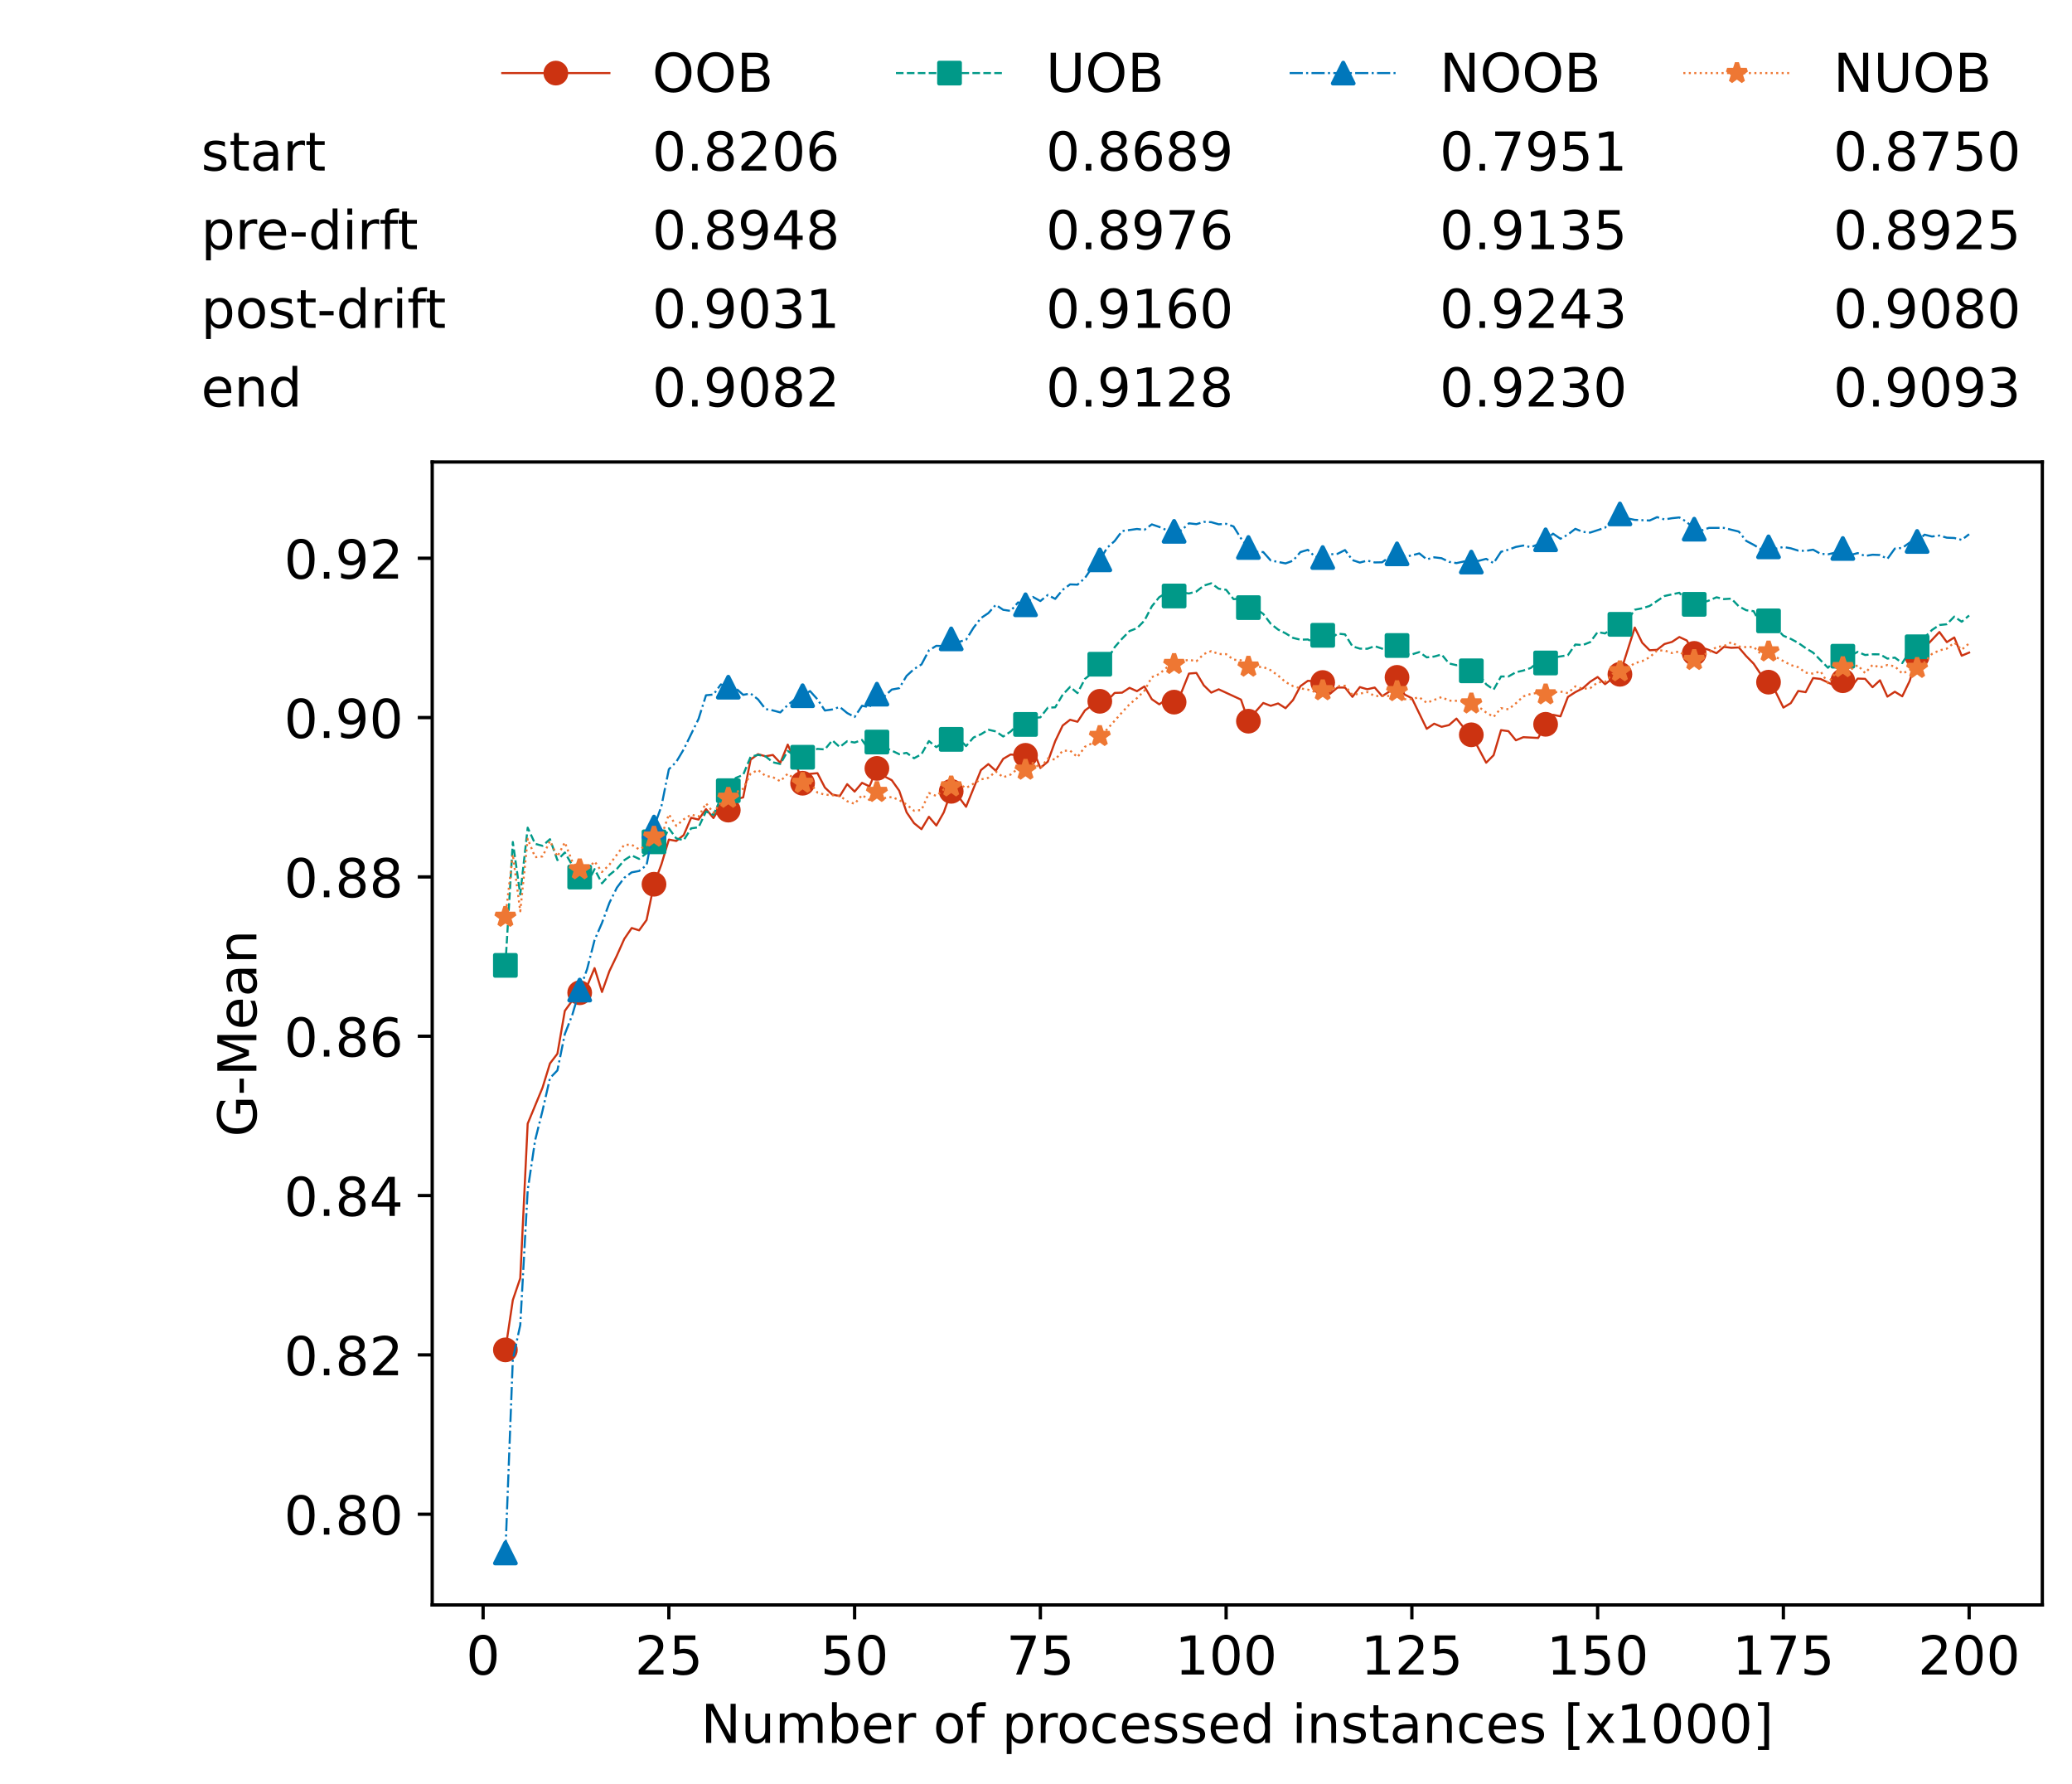 <?xml version="1.0" encoding="utf-8" standalone="no"?>
<!DOCTYPE svg PUBLIC "-//W3C//DTD SVG 1.1//EN"
  "http://www.w3.org/Graphics/SVG/1.1/DTD/svg11.dtd">
<!-- Created with matplotlib (https://matplotlib.org/) -->
<svg height="432.615pt" version="1.1" viewBox="0 0 502.65 432.615" width="502.65pt" xmlns="http://www.w3.org/2000/svg" xmlns:xlink="http://www.w3.org/1999/xlink">
 <defs>
  <style type="text/css">*{stroke-linecap:butt;stroke-linejoin:round;}</style>
 </defs>
 <g id="figure_1">
  <g id="patch_1">
   <path d="M 0 432.615 
L 502.65 432.615 
L 502.65 0 
L 0 0 
z
" style="fill:#ffffff;"/>
  </g>
  <g id="axes_1">
   <g id="patch_2">
    <path d="M 104.85 389.252 
L 495.45 389.252 
L 495.45 112.052 
L 104.85 112.052 
z
" style="fill:#ffffff;"/>
   </g>
   <g id="matplotlib.axis_1">
    <g id="xtick_1">
     <g id="line2d_1">
      <defs>
       <path d="M 0 0 
L 0 3.5 
" id="m18ff3b3eac" style="stroke:#000000;stroke-width:0.8;"/>
      </defs>
      <g>
       <use style="stroke:#000000;stroke-width:0.8;" x="117.197" xlink:href="#m18ff3b3eac" y="389.252"/>
      </g>
     </g>
     <g id="text_1">
      <!-- 0 -->
      <g transform="translate(113.061 406.13)scale(0.13 -0.13)">
       <defs>
        <path d="M 31.781 66.406 
Q 24.172 66.406 20.328 58.906 
Q 16.5 51.422 16.5 36.375 
Q 16.5 21.391 20.328 13.891 
Q 24.172 6.391 31.781 6.391 
Q 39.453 6.391 43.281 13.891 
Q 47.125 21.391 47.125 36.375 
Q 47.125 51.422 43.281 58.906 
Q 39.453 66.406 31.781 66.406 
z
M 31.781 74.219 
Q 44.047 74.219 50.516 64.516 
Q 56.984 54.828 56.984 36.375 
Q 56.984 17.969 50.516 8.266 
Q 44.047 -1.422 31.781 -1.422 
Q 19.531 -1.422 13.062 8.266 
Q 6.594 17.969 6.594 36.375 
Q 6.594 54.828 13.062 64.516 
Q 19.531 74.219 31.781 74.219 
z
" id="DejaVuSans-48"/>
       </defs>
       <use xlink:href="#DejaVuSans-48"/>
      </g>
     </g>
    </g>
    <g id="xtick_2">
     <g id="line2d_2">
      <g>
       <use style="stroke:#000000;stroke-width:0.8;" x="162.259" xlink:href="#m18ff3b3eac" y="389.252"/>
      </g>
     </g>
     <g id="text_2">
      <!-- 25 -->
      <g transform="translate(153.988 406.13)scale(0.13 -0.13)">
       <defs>
        <path d="M 19.188 8.297 
L 53.609 8.297 
L 53.609 0 
L 7.328 0 
L 7.328 8.297 
Q 12.938 14.109 22.625 23.891 
Q 32.328 33.688 34.812 36.531 
Q 39.547 41.844 41.422 45.531 
Q 43.312 49.219 43.312 52.781 
Q 43.312 58.594 39.234 62.25 
Q 35.156 65.922 28.609 65.922 
Q 23.969 65.922 18.812 64.312 
Q 13.672 62.703 7.812 59.422 
L 7.812 69.391 
Q 13.766 71.781 18.938 73 
Q 24.125 74.219 28.422 74.219 
Q 39.75 74.219 46.484 68.547 
Q 53.219 62.891 53.219 53.422 
Q 53.219 48.922 51.531 44.891 
Q 49.859 40.875 45.406 35.406 
Q 44.188 33.984 37.641 27.219 
Q 31.109 20.453 19.188 8.297 
z
" id="DejaVuSans-50"/>
        <path d="M 10.797 72.906 
L 49.516 72.906 
L 49.516 64.594 
L 19.828 64.594 
L 19.828 46.734 
Q 21.969 47.469 24.109 47.828 
Q 26.266 48.188 28.422 48.188 
Q 40.625 48.188 47.75 41.5 
Q 54.891 34.812 54.891 23.391 
Q 54.891 11.625 47.562 5.094 
Q 40.234 -1.422 26.906 -1.422 
Q 22.312 -1.422 17.547 -0.641 
Q 12.797 0.141 7.719 1.703 
L 7.719 11.625 
Q 12.109 9.234 16.797 8.062 
Q 21.484 6.891 26.703 6.891 
Q 35.156 6.891 40.078 11.328 
Q 45.016 15.766 45.016 23.391 
Q 45.016 31 40.078 35.438 
Q 35.156 39.891 26.703 39.891 
Q 22.75 39.891 18.812 39.016 
Q 14.891 38.141 10.797 36.281 
z
" id="DejaVuSans-53"/>
       </defs>
       <use xlink:href="#DejaVuSans-50"/>
       <use x="63.623" xlink:href="#DejaVuSans-53"/>
      </g>
     </g>
    </g>
    <g id="xtick_3">
     <g id="line2d_3">
      <g>
       <use style="stroke:#000000;stroke-width:0.8;" x="207.322" xlink:href="#m18ff3b3eac" y="389.252"/>
      </g>
     </g>
     <g id="text_3">
      <!-- 50 -->
      <g transform="translate(199.05 406.13)scale(0.13 -0.13)">
       <use xlink:href="#DejaVuSans-53"/>
       <use x="63.623" xlink:href="#DejaVuSans-48"/>
      </g>
     </g>
    </g>
    <g id="xtick_4">
     <g id="line2d_4">
      <g>
       <use style="stroke:#000000;stroke-width:0.8;" x="252.384" xlink:href="#m18ff3b3eac" y="389.252"/>
      </g>
     </g>
     <g id="text_4">
      <!-- 75 -->
      <g transform="translate(244.113 406.13)scale(0.13 -0.13)">
       <defs>
        <path d="M 8.203 72.906 
L 55.078 72.906 
L 55.078 68.703 
L 28.609 0 
L 18.312 0 
L 43.219 64.594 
L 8.203 64.594 
z
" id="DejaVuSans-55"/>
       </defs>
       <use xlink:href="#DejaVuSans-55"/>
       <use x="63.623" xlink:href="#DejaVuSans-53"/>
      </g>
     </g>
    </g>
    <g id="xtick_5">
     <g id="line2d_5">
      <g>
       <use style="stroke:#000000;stroke-width:0.8;" x="297.446" xlink:href="#m18ff3b3eac" y="389.252"/>
      </g>
     </g>
     <g id="text_5">
      <!-- 100 -->
      <g transform="translate(285.039 406.13)scale(0.13 -0.13)">
       <defs>
        <path d="M 12.406 8.297 
L 28.516 8.297 
L 28.516 63.922 
L 10.984 60.406 
L 10.984 69.391 
L 28.422 72.906 
L 38.281 72.906 
L 38.281 8.297 
L 54.391 8.297 
L 54.391 0 
L 12.406 0 
z
" id="DejaVuSans-49"/>
       </defs>
       <use xlink:href="#DejaVuSans-49"/>
       <use x="63.623" xlink:href="#DejaVuSans-48"/>
       <use x="127.246" xlink:href="#DejaVuSans-48"/>
      </g>
     </g>
    </g>
    <g id="xtick_6">
     <g id="line2d_6">
      <g>
       <use style="stroke:#000000;stroke-width:0.8;" x="342.509" xlink:href="#m18ff3b3eac" y="389.252"/>
      </g>
     </g>
     <g id="text_6">
      <!-- 125 -->
      <g transform="translate(330.102 406.13)scale(0.13 -0.13)">
       <use xlink:href="#DejaVuSans-49"/>
       <use x="63.623" xlink:href="#DejaVuSans-50"/>
       <use x="127.246" xlink:href="#DejaVuSans-53"/>
      </g>
     </g>
    </g>
    <g id="xtick_7">
     <g id="line2d_7">
      <g>
       <use style="stroke:#000000;stroke-width:0.8;" x="387.571" xlink:href="#m18ff3b3eac" y="389.252"/>
      </g>
     </g>
     <g id="text_7">
      <!-- 150 -->
      <g transform="translate(375.164 406.13)scale(0.13 -0.13)">
       <use xlink:href="#DejaVuSans-49"/>
       <use x="63.623" xlink:href="#DejaVuSans-53"/>
       <use x="127.246" xlink:href="#DejaVuSans-48"/>
      </g>
     </g>
    </g>
    <g id="xtick_8">
     <g id="line2d_8">
      <g>
       <use style="stroke:#000000;stroke-width:0.8;" x="432.633" xlink:href="#m18ff3b3eac" y="389.252"/>
      </g>
     </g>
     <g id="text_8">
      <!-- 175 -->
      <g transform="translate(420.226 406.13)scale(0.13 -0.13)">
       <use xlink:href="#DejaVuSans-49"/>
       <use x="63.623" xlink:href="#DejaVuSans-55"/>
       <use x="127.246" xlink:href="#DejaVuSans-53"/>
      </g>
     </g>
    </g>
    <g id="xtick_9">
     <g id="line2d_9">
      <g>
       <use style="stroke:#000000;stroke-width:0.8;" x="477.695" xlink:href="#m18ff3b3eac" y="389.252"/>
      </g>
     </g>
     <g id="text_9">
      <!-- 200 -->
      <g transform="translate(465.289 406.13)scale(0.13 -0.13)">
       <use xlink:href="#DejaVuSans-50"/>
       <use x="63.623" xlink:href="#DejaVuSans-48"/>
       <use x="127.246" xlink:href="#DejaVuSans-48"/>
      </g>
     </g>
    </g>
    <g id="text_10">
     <!-- Number of processed instances [x1000] -->
     <g transform="translate(170.025 422.711)scale(0.13 -0.13)">
      <defs>
       <path d="M 9.812 72.906 
L 23.094 72.906 
L 55.422 11.922 
L 55.422 72.906 
L 64.984 72.906 
L 64.984 0 
L 51.703 0 
L 19.391 60.984 
L 19.391 0 
L 9.812 0 
z
" id="DejaVuSans-78"/>
       <path d="M 8.5 21.578 
L 8.5 54.688 
L 17.484 54.688 
L 17.484 21.922 
Q 17.484 14.156 20.5 10.266 
Q 23.531 6.391 29.594 6.391 
Q 36.859 6.391 41.078 11.031 
Q 45.312 15.672 45.312 23.688 
L 45.312 54.688 
L 54.297 54.688 
L 54.297 0 
L 45.312 0 
L 45.312 8.406 
Q 42.047 3.422 37.719 1 
Q 33.406 -1.422 27.688 -1.422 
Q 18.266 -1.422 13.375 4.438 
Q 8.5 10.297 8.5 21.578 
z
M 31.109 56 
z
" id="DejaVuSans-117"/>
       <path d="M 52 44.188 
Q 55.375 50.25 60.062 53.125 
Q 64.75 56 71.094 56 
Q 79.641 56 84.281 50.016 
Q 88.922 44.047 88.922 33.016 
L 88.922 0 
L 79.891 0 
L 79.891 32.719 
Q 79.891 40.578 77.094 44.375 
Q 74.312 48.188 68.609 48.188 
Q 61.625 48.188 57.562 43.547 
Q 53.516 38.922 53.516 30.906 
L 53.516 0 
L 44.484 0 
L 44.484 32.719 
Q 44.484 40.625 41.703 44.406 
Q 38.922 48.188 33.109 48.188 
Q 26.219 48.188 22.156 43.531 
Q 18.109 38.875 18.109 30.906 
L 18.109 0 
L 9.078 0 
L 9.078 54.688 
L 18.109 54.688 
L 18.109 46.188 
Q 21.188 51.219 25.484 53.609 
Q 29.781 56 35.688 56 
Q 41.656 56 45.828 52.969 
Q 50 49.953 52 44.188 
z
" id="DejaVuSans-109"/>
       <path d="M 48.688 27.297 
Q 48.688 37.203 44.609 42.844 
Q 40.531 48.484 33.406 48.484 
Q 26.266 48.484 22.188 42.844 
Q 18.109 37.203 18.109 27.297 
Q 18.109 17.391 22.188 11.75 
Q 26.266 6.109 33.406 6.109 
Q 40.531 6.109 44.609 11.75 
Q 48.688 17.391 48.688 27.297 
z
M 18.109 46.391 
Q 20.953 51.266 25.266 53.625 
Q 29.594 56 35.594 56 
Q 45.562 56 51.781 48.094 
Q 58.016 40.188 58.016 27.297 
Q 58.016 14.406 51.781 6.484 
Q 45.562 -1.422 35.594 -1.422 
Q 29.594 -1.422 25.266 0.953 
Q 20.953 3.328 18.109 8.203 
L 18.109 0 
L 9.078 0 
L 9.078 75.984 
L 18.109 75.984 
z
" id="DejaVuSans-98"/>
       <path d="M 56.203 29.594 
L 56.203 25.203 
L 14.891 25.203 
Q 15.484 15.922 20.484 11.062 
Q 25.484 6.203 34.422 6.203 
Q 39.594 6.203 44.453 7.469 
Q 49.312 8.734 54.109 11.281 
L 54.109 2.781 
Q 49.266 0.734 44.188 -0.344 
Q 39.109 -1.422 33.891 -1.422 
Q 20.797 -1.422 13.156 6.188 
Q 5.516 13.812 5.516 26.812 
Q 5.516 40.234 12.766 48.109 
Q 20.016 56 32.328 56 
Q 43.359 56 49.781 48.891 
Q 56.203 41.797 56.203 29.594 
z
M 47.219 32.234 
Q 47.125 39.594 43.094 43.984 
Q 39.062 48.391 32.422 48.391 
Q 24.906 48.391 20.391 44.141 
Q 15.875 39.891 15.188 32.172 
z
" id="DejaVuSans-101"/>
       <path d="M 41.109 46.297 
Q 39.594 47.172 37.812 47.578 
Q 36.031 48 33.891 48 
Q 26.266 48 22.188 43.047 
Q 18.109 38.094 18.109 28.812 
L 18.109 0 
L 9.078 0 
L 9.078 54.688 
L 18.109 54.688 
L 18.109 46.188 
Q 20.953 51.172 25.484 53.578 
Q 30.031 56 36.531 56 
Q 37.453 56 38.578 55.875 
Q 39.703 55.766 41.062 55.516 
z
" id="DejaVuSans-114"/>
       <path id="DejaVuSans-32"/>
       <path d="M 30.609 48.391 
Q 23.391 48.391 19.188 42.75 
Q 14.984 37.109 14.984 27.297 
Q 14.984 17.484 19.156 11.844 
Q 23.344 6.203 30.609 6.203 
Q 37.797 6.203 41.984 11.859 
Q 46.188 17.531 46.188 27.297 
Q 46.188 37.016 41.984 42.703 
Q 37.797 48.391 30.609 48.391 
z
M 30.609 56 
Q 42.328 56 49.016 48.375 
Q 55.719 40.766 55.719 27.297 
Q 55.719 13.875 49.016 6.219 
Q 42.328 -1.422 30.609 -1.422 
Q 18.844 -1.422 12.172 6.219 
Q 5.516 13.875 5.516 27.297 
Q 5.516 40.766 12.172 48.375 
Q 18.844 56 30.609 56 
z
" id="DejaVuSans-111"/>
       <path d="M 37.109 75.984 
L 37.109 68.5 
L 28.516 68.5 
Q 23.688 68.5 21.797 66.547 
Q 19.922 64.594 19.922 59.516 
L 19.922 54.688 
L 34.719 54.688 
L 34.719 47.703 
L 19.922 47.703 
L 19.922 0 
L 10.891 0 
L 10.891 47.703 
L 2.297 47.703 
L 2.297 54.688 
L 10.891 54.688 
L 10.891 58.5 
Q 10.891 67.625 15.141 71.797 
Q 19.391 75.984 28.609 75.984 
z
" id="DejaVuSans-102"/>
       <path d="M 18.109 8.203 
L 18.109 -20.797 
L 9.078 -20.797 
L 9.078 54.688 
L 18.109 54.688 
L 18.109 46.391 
Q 20.953 51.266 25.266 53.625 
Q 29.594 56 35.594 56 
Q 45.562 56 51.781 48.094 
Q 58.016 40.188 58.016 27.297 
Q 58.016 14.406 51.781 6.484 
Q 45.562 -1.422 35.594 -1.422 
Q 29.594 -1.422 25.266 0.953 
Q 20.953 3.328 18.109 8.203 
z
M 48.688 27.297 
Q 48.688 37.203 44.609 42.844 
Q 40.531 48.484 33.406 48.484 
Q 26.266 48.484 22.188 42.844 
Q 18.109 37.203 18.109 27.297 
Q 18.109 17.391 22.188 11.75 
Q 26.266 6.109 33.406 6.109 
Q 40.531 6.109 44.609 11.75 
Q 48.688 17.391 48.688 27.297 
z
" id="DejaVuSans-112"/>
       <path d="M 48.781 52.594 
L 48.781 44.188 
Q 44.969 46.297 41.141 47.344 
Q 37.312 48.391 33.406 48.391 
Q 24.656 48.391 19.812 42.844 
Q 14.984 37.312 14.984 27.297 
Q 14.984 17.281 19.812 11.734 
Q 24.656 6.203 33.406 6.203 
Q 37.312 6.203 41.141 7.25 
Q 44.969 8.297 48.781 10.406 
L 48.781 2.094 
Q 45.016 0.344 40.984 -0.531 
Q 36.969 -1.422 32.422 -1.422 
Q 20.062 -1.422 12.781 6.344 
Q 5.516 14.109 5.516 27.297 
Q 5.516 40.672 12.859 48.328 
Q 20.219 56 33.016 56 
Q 37.156 56 41.109 55.141 
Q 45.062 54.297 48.781 52.594 
z
" id="DejaVuSans-99"/>
       <path d="M 44.281 53.078 
L 44.281 44.578 
Q 40.484 46.531 36.375 47.5 
Q 32.281 48.484 27.875 48.484 
Q 21.188 48.484 17.844 46.438 
Q 14.5 44.391 14.5 40.281 
Q 14.5 37.156 16.891 35.375 
Q 19.281 33.594 26.516 31.984 
L 29.594 31.297 
Q 39.156 29.25 43.188 25.516 
Q 47.219 21.781 47.219 15.094 
Q 47.219 7.469 41.188 3.016 
Q 35.156 -1.422 24.609 -1.422 
Q 20.219 -1.422 15.453 -0.562 
Q 10.688 0.297 5.422 2 
L 5.422 11.281 
Q 10.406 8.688 15.234 7.391 
Q 20.062 6.109 24.812 6.109 
Q 31.156 6.109 34.562 8.281 
Q 37.984 10.453 37.984 14.406 
Q 37.984 18.062 35.516 20.016 
Q 33.062 21.969 24.703 23.781 
L 21.578 24.516 
Q 13.234 26.266 9.516 29.906 
Q 5.812 33.547 5.812 39.891 
Q 5.812 47.609 11.281 51.797 
Q 16.75 56 26.812 56 
Q 31.781 56 36.172 55.266 
Q 40.578 54.547 44.281 53.078 
z
" id="DejaVuSans-115"/>
       <path d="M 45.406 46.391 
L 45.406 75.984 
L 54.391 75.984 
L 54.391 0 
L 45.406 0 
L 45.406 8.203 
Q 42.578 3.328 38.25 0.953 
Q 33.938 -1.422 27.875 -1.422 
Q 17.969 -1.422 11.734 6.484 
Q 5.516 14.406 5.516 27.297 
Q 5.516 40.188 11.734 48.094 
Q 17.969 56 27.875 56 
Q 33.938 56 38.25 53.625 
Q 42.578 51.266 45.406 46.391 
z
M 14.797 27.297 
Q 14.797 17.391 18.875 11.75 
Q 22.953 6.109 30.078 6.109 
Q 37.203 6.109 41.297 11.75 
Q 45.406 17.391 45.406 27.297 
Q 45.406 37.203 41.297 42.844 
Q 37.203 48.484 30.078 48.484 
Q 22.953 48.484 18.875 42.844 
Q 14.797 37.203 14.797 27.297 
z
" id="DejaVuSans-100"/>
       <path d="M 9.422 54.688 
L 18.406 54.688 
L 18.406 0 
L 9.422 0 
z
M 9.422 75.984 
L 18.406 75.984 
L 18.406 64.594 
L 9.422 64.594 
z
" id="DejaVuSans-105"/>
       <path d="M 54.891 33.016 
L 54.891 0 
L 45.906 0 
L 45.906 32.719 
Q 45.906 40.484 42.875 44.328 
Q 39.844 48.188 33.797 48.188 
Q 26.516 48.188 22.312 43.547 
Q 18.109 38.922 18.109 30.906 
L 18.109 0 
L 9.078 0 
L 9.078 54.688 
L 18.109 54.688 
L 18.109 46.188 
Q 21.344 51.125 25.703 53.562 
Q 30.078 56 35.797 56 
Q 45.219 56 50.047 50.172 
Q 54.891 44.344 54.891 33.016 
z
" id="DejaVuSans-110"/>
       <path d="M 18.312 70.219 
L 18.312 54.688 
L 36.812 54.688 
L 36.812 47.703 
L 18.312 47.703 
L 18.312 18.016 
Q 18.312 11.328 20.141 9.422 
Q 21.969 7.516 27.594 7.516 
L 36.812 7.516 
L 36.812 0 
L 27.594 0 
Q 17.188 0 13.234 3.875 
Q 9.281 7.766 9.281 18.016 
L 9.281 47.703 
L 2.688 47.703 
L 2.688 54.688 
L 9.281 54.688 
L 9.281 70.219 
z
" id="DejaVuSans-116"/>
       <path d="M 34.281 27.484 
Q 23.391 27.484 19.188 25 
Q 14.984 22.516 14.984 16.5 
Q 14.984 11.719 18.141 8.906 
Q 21.297 6.109 26.703 6.109 
Q 34.188 6.109 38.703 11.406 
Q 43.219 16.703 43.219 25.484 
L 43.219 27.484 
z
M 52.203 31.203 
L 52.203 0 
L 43.219 0 
L 43.219 8.297 
Q 40.141 3.328 35.547 0.953 
Q 30.953 -1.422 24.312 -1.422 
Q 15.922 -1.422 10.953 3.297 
Q 6 8.016 6 15.922 
Q 6 25.141 12.172 29.828 
Q 18.359 34.516 30.609 34.516 
L 43.219 34.516 
L 43.219 35.406 
Q 43.219 41.609 39.141 45 
Q 35.062 48.391 27.688 48.391 
Q 23 48.391 18.547 47.266 
Q 14.109 46.141 10.016 43.891 
L 10.016 52.203 
Q 14.938 54.109 19.578 55.047 
Q 24.219 56 28.609 56 
Q 40.484 56 46.344 49.844 
Q 52.203 43.703 52.203 31.203 
z
" id="DejaVuSans-97"/>
       <path d="M 8.594 75.984 
L 29.297 75.984 
L 29.297 69 
L 17.578 69 
L 17.578 -6.203 
L 29.297 -6.203 
L 29.297 -13.188 
L 8.594 -13.188 
z
" id="DejaVuSans-91"/>
       <path d="M 54.891 54.688 
L 35.109 28.078 
L 55.906 0 
L 45.312 0 
L 29.391 21.484 
L 13.484 0 
L 2.875 0 
L 24.125 28.609 
L 4.688 54.688 
L 15.281 54.688 
L 29.781 35.203 
L 44.281 54.688 
z
" id="DejaVuSans-120"/>
       <path d="M 30.422 75.984 
L 30.422 -13.188 
L 9.719 -13.188 
L 9.719 -6.203 
L 21.391 -6.203 
L 21.391 69 
L 9.719 69 
L 9.719 75.984 
z
" id="DejaVuSans-93"/>
      </defs>
      <use xlink:href="#DejaVuSans-78"/>
      <use x="74.805" xlink:href="#DejaVuSans-117"/>
      <use x="138.184" xlink:href="#DejaVuSans-109"/>
      <use x="235.596" xlink:href="#DejaVuSans-98"/>
      <use x="299.072" xlink:href="#DejaVuSans-101"/>
      <use x="360.596" xlink:href="#DejaVuSans-114"/>
      <use x="401.709" xlink:href="#DejaVuSans-32"/>
      <use x="433.496" xlink:href="#DejaVuSans-111"/>
      <use x="494.678" xlink:href="#DejaVuSans-102"/>
      <use x="529.883" xlink:href="#DejaVuSans-32"/>
      <use x="561.67" xlink:href="#DejaVuSans-112"/>
      <use x="625.146" xlink:href="#DejaVuSans-114"/>
      <use x="664.01" xlink:href="#DejaVuSans-111"/>
      <use x="725.191" xlink:href="#DejaVuSans-99"/>
      <use x="780.172" xlink:href="#DejaVuSans-101"/>
      <use x="841.695" xlink:href="#DejaVuSans-115"/>
      <use x="893.795" xlink:href="#DejaVuSans-115"/>
      <use x="945.895" xlink:href="#DejaVuSans-101"/>
      <use x="1007.418" xlink:href="#DejaVuSans-100"/>
      <use x="1070.895" xlink:href="#DejaVuSans-32"/>
      <use x="1102.682" xlink:href="#DejaVuSans-105"/>
      <use x="1130.465" xlink:href="#DejaVuSans-110"/>
      <use x="1193.844" xlink:href="#DejaVuSans-115"/>
      <use x="1245.943" xlink:href="#DejaVuSans-116"/>
      <use x="1285.152" xlink:href="#DejaVuSans-97"/>
      <use x="1346.432" xlink:href="#DejaVuSans-110"/>
      <use x="1409.811" xlink:href="#DejaVuSans-99"/>
      <use x="1464.791" xlink:href="#DejaVuSans-101"/>
      <use x="1526.314" xlink:href="#DejaVuSans-115"/>
      <use x="1578.414" xlink:href="#DejaVuSans-32"/>
      <use x="1610.201" xlink:href="#DejaVuSans-91"/>
      <use x="1649.215" xlink:href="#DejaVuSans-120"/>
      <use x="1708.395" xlink:href="#DejaVuSans-49"/>
      <use x="1772.018" xlink:href="#DejaVuSans-48"/>
      <use x="1835.641" xlink:href="#DejaVuSans-48"/>
      <use x="1899.264" xlink:href="#DejaVuSans-48"/>
      <use x="1962.887" xlink:href="#DejaVuSans-93"/>
     </g>
    </g>
   </g>
   <g id="matplotlib.axis_2">
    <g id="ytick_1">
     <g id="line2d_10">
      <defs>
       <path d="M 0 0 
L -3.5 0 
" id="m605951518a" style="stroke:#000000;stroke-width:0.8;"/>
      </defs>
      <g>
       <use style="stroke:#000000;stroke-width:0.8;" x="104.85" xlink:href="#m605951518a" y="367.248"/>
      </g>
     </g>
     <g id="text_11">
      <!-- 0.80 -->
      <g transform="translate(68.905 372.187)scale(0.13 -0.13)">
       <defs>
        <path d="M 10.688 12.406 
L 21 12.406 
L 21 0 
L 10.688 0 
z
" id="DejaVuSans-46"/>
        <path d="M 31.781 34.625 
Q 24.75 34.625 20.719 30.859 
Q 16.703 27.094 16.703 20.516 
Q 16.703 13.922 20.719 10.156 
Q 24.75 6.391 31.781 6.391 
Q 38.812 6.391 42.859 10.172 
Q 46.922 13.969 46.922 20.516 
Q 46.922 27.094 42.891 30.859 
Q 38.875 34.625 31.781 34.625 
z
M 21.922 38.812 
Q 15.578 40.375 12.031 44.719 
Q 8.5 49.078 8.5 55.328 
Q 8.5 64.062 14.719 69.141 
Q 20.953 74.219 31.781 74.219 
Q 42.672 74.219 48.875 69.141 
Q 55.078 64.062 55.078 55.328 
Q 55.078 49.078 51.531 44.719 
Q 48 40.375 41.703 38.812 
Q 48.828 37.156 52.797 32.312 
Q 56.781 27.484 56.781 20.516 
Q 56.781 9.906 50.312 4.234 
Q 43.844 -1.422 31.781 -1.422 
Q 19.734 -1.422 13.25 4.234 
Q 6.781 9.906 6.781 20.516 
Q 6.781 27.484 10.781 32.312 
Q 14.797 37.156 21.922 38.812 
z
M 18.312 54.391 
Q 18.312 48.734 21.844 45.562 
Q 25.391 42.391 31.781 42.391 
Q 38.141 42.391 41.719 45.562 
Q 45.312 48.734 45.312 54.391 
Q 45.312 60.062 41.719 63.234 
Q 38.141 66.406 31.781 66.406 
Q 25.391 66.406 21.844 63.234 
Q 18.312 60.062 18.312 54.391 
z
" id="DejaVuSans-56"/>
       </defs>
       <use xlink:href="#DejaVuSans-48"/>
       <use x="63.623" xlink:href="#DejaVuSans-46"/>
       <use x="95.41" xlink:href="#DejaVuSans-56"/>
       <use x="159.033" xlink:href="#DejaVuSans-48"/>
      </g>
     </g>
    </g>
    <g id="ytick_2">
     <g id="line2d_11">
      <g>
       <use style="stroke:#000000;stroke-width:0.8;" x="104.85" xlink:href="#m605951518a" y="328.605"/>
      </g>
     </g>
     <g id="text_12">
      <!-- 0.82 -->
      <g transform="translate(68.905 333.544)scale(0.13 -0.13)">
       <use xlink:href="#DejaVuSans-48"/>
       <use x="63.623" xlink:href="#DejaVuSans-46"/>
       <use x="95.41" xlink:href="#DejaVuSans-56"/>
       <use x="159.033" xlink:href="#DejaVuSans-50"/>
      </g>
     </g>
    </g>
    <g id="ytick_3">
     <g id="line2d_12">
      <g>
       <use style="stroke:#000000;stroke-width:0.8;" x="104.85" xlink:href="#m605951518a" y="289.963"/>
      </g>
     </g>
     <g id="text_13">
      <!-- 0.84 -->
      <g transform="translate(68.905 294.902)scale(0.13 -0.13)">
       <defs>
        <path d="M 37.797 64.312 
L 12.891 25.391 
L 37.797 25.391 
z
M 35.203 72.906 
L 47.609 72.906 
L 47.609 25.391 
L 58.016 25.391 
L 58.016 17.188 
L 47.609 17.188 
L 47.609 0 
L 37.797 0 
L 37.797 17.188 
L 4.891 17.188 
L 4.891 26.703 
z
" id="DejaVuSans-52"/>
       </defs>
       <use xlink:href="#DejaVuSans-48"/>
       <use x="63.623" xlink:href="#DejaVuSans-46"/>
       <use x="95.41" xlink:href="#DejaVuSans-56"/>
       <use x="159.033" xlink:href="#DejaVuSans-52"/>
      </g>
     </g>
    </g>
    <g id="ytick_4">
     <g id="line2d_13">
      <g>
       <use style="stroke:#000000;stroke-width:0.8;" x="104.85" xlink:href="#m605951518a" y="251.32"/>
      </g>
     </g>
     <g id="text_14">
      <!-- 0.86 -->
      <g transform="translate(68.905 256.259)scale(0.13 -0.13)">
       <defs>
        <path d="M 33.016 40.375 
Q 26.375 40.375 22.484 35.828 
Q 18.609 31.297 18.609 23.391 
Q 18.609 15.531 22.484 10.953 
Q 26.375 6.391 33.016 6.391 
Q 39.656 6.391 43.531 10.953 
Q 47.406 15.531 47.406 23.391 
Q 47.406 31.297 43.531 35.828 
Q 39.656 40.375 33.016 40.375 
z
M 52.594 71.297 
L 52.594 62.312 
Q 48.875 64.062 45.094 64.984 
Q 41.312 65.922 37.594 65.922 
Q 27.828 65.922 22.672 59.328 
Q 17.531 52.734 16.797 39.406 
Q 19.672 43.656 24.016 45.922 
Q 28.375 48.188 33.594 48.188 
Q 44.578 48.188 50.953 41.516 
Q 57.328 34.859 57.328 23.391 
Q 57.328 12.156 50.688 5.359 
Q 44.047 -1.422 33.016 -1.422 
Q 20.359 -1.422 13.672 8.266 
Q 6.984 17.969 6.984 36.375 
Q 6.984 53.656 15.188 63.938 
Q 23.391 74.219 37.203 74.219 
Q 40.922 74.219 44.703 73.484 
Q 48.484 72.75 52.594 71.297 
z
" id="DejaVuSans-54"/>
       </defs>
       <use xlink:href="#DejaVuSans-48"/>
       <use x="63.623" xlink:href="#DejaVuSans-46"/>
       <use x="95.41" xlink:href="#DejaVuSans-56"/>
       <use x="159.033" xlink:href="#DejaVuSans-54"/>
      </g>
     </g>
    </g>
    <g id="ytick_5">
     <g id="line2d_14">
      <g>
       <use style="stroke:#000000;stroke-width:0.8;" x="104.85" xlink:href="#m605951518a" y="212.678"/>
      </g>
     </g>
     <g id="text_15">
      <!-- 0.88 -->
      <g transform="translate(68.905 217.617)scale(0.13 -0.13)">
       <use xlink:href="#DejaVuSans-48"/>
       <use x="63.623" xlink:href="#DejaVuSans-46"/>
       <use x="95.41" xlink:href="#DejaVuSans-56"/>
       <use x="159.033" xlink:href="#DejaVuSans-56"/>
      </g>
     </g>
    </g>
    <g id="ytick_6">
     <g id="line2d_15">
      <g>
       <use style="stroke:#000000;stroke-width:0.8;" x="104.85" xlink:href="#m605951518a" y="174.035"/>
      </g>
     </g>
     <g id="text_16">
      <!-- 0.90 -->
      <g transform="translate(68.905 178.974)scale(0.13 -0.13)">
       <defs>
        <path d="M 10.984 1.516 
L 10.984 10.5 
Q 14.703 8.734 18.5 7.812 
Q 22.312 6.891 25.984 6.891 
Q 35.75 6.891 40.891 13.453 
Q 46.047 20.016 46.781 33.406 
Q 43.953 29.203 39.594 26.953 
Q 35.25 24.703 29.984 24.703 
Q 19.047 24.703 12.672 31.312 
Q 6.297 37.938 6.297 49.422 
Q 6.297 60.641 12.938 67.422 
Q 19.578 74.219 30.609 74.219 
Q 43.266 74.219 49.922 64.516 
Q 56.594 54.828 56.594 36.375 
Q 56.594 19.141 48.406 8.859 
Q 40.234 -1.422 26.422 -1.422 
Q 22.703 -1.422 18.891 -0.688 
Q 15.094 0.047 10.984 1.516 
z
M 30.609 32.422 
Q 37.25 32.422 41.125 36.953 
Q 45.016 41.5 45.016 49.422 
Q 45.016 57.281 41.125 61.844 
Q 37.25 66.406 30.609 66.406 
Q 23.969 66.406 20.094 61.844 
Q 16.219 57.281 16.219 49.422 
Q 16.219 41.5 20.094 36.953 
Q 23.969 32.422 30.609 32.422 
z
" id="DejaVuSans-57"/>
       </defs>
       <use xlink:href="#DejaVuSans-48"/>
       <use x="63.623" xlink:href="#DejaVuSans-46"/>
       <use x="95.41" xlink:href="#DejaVuSans-57"/>
       <use x="159.033" xlink:href="#DejaVuSans-48"/>
      </g>
     </g>
    </g>
    <g id="ytick_7">
     <g id="line2d_16">
      <g>
       <use style="stroke:#000000;stroke-width:0.8;" x="104.85" xlink:href="#m605951518a" y="135.392"/>
      </g>
     </g>
     <g id="text_17">
      <!-- 0.92 -->
      <g transform="translate(68.905 140.331)scale(0.13 -0.13)">
       <use xlink:href="#DejaVuSans-48"/>
       <use x="63.623" xlink:href="#DejaVuSans-46"/>
       <use x="95.41" xlink:href="#DejaVuSans-57"/>
       <use x="159.033" xlink:href="#DejaVuSans-50"/>
      </g>
     </g>
    </g>
    <g id="text_18">
     <!-- G-Mean -->
     <g transform="translate(62.201 275.744)rotate(-90)scale(0.13 -0.13)">
      <defs>
       <path d="M 59.516 10.406 
L 59.516 29.984 
L 43.406 29.984 
L 43.406 38.094 
L 69.281 38.094 
L 69.281 6.781 
Q 63.578 2.734 56.688 0.656 
Q 49.812 -1.422 42 -1.422 
Q 24.906 -1.422 15.25 8.562 
Q 5.609 18.562 5.609 36.375 
Q 5.609 54.25 15.25 64.234 
Q 24.906 74.219 42 74.219 
Q 49.125 74.219 55.547 72.453 
Q 61.969 70.703 67.391 67.281 
L 67.391 56.781 
Q 61.922 61.422 55.766 63.766 
Q 49.609 66.109 42.828 66.109 
Q 29.438 66.109 22.719 58.641 
Q 16.016 51.172 16.016 36.375 
Q 16.016 21.625 22.719 14.156 
Q 29.438 6.688 42.828 6.688 
Q 48.047 6.688 52.141 7.594 
Q 56.25 8.5 59.516 10.406 
z
" id="DejaVuSans-71"/>
       <path d="M 4.891 31.391 
L 31.203 31.391 
L 31.203 23.391 
L 4.891 23.391 
z
" id="DejaVuSans-45"/>
       <path d="M 9.812 72.906 
L 24.516 72.906 
L 43.109 23.297 
L 61.812 72.906 
L 76.516 72.906 
L 76.516 0 
L 66.891 0 
L 66.891 64.016 
L 48.094 14.016 
L 38.188 14.016 
L 19.391 64.016 
L 19.391 0 
L 9.812 0 
z
" id="DejaVuSans-77"/>
      </defs>
      <use xlink:href="#DejaVuSans-71"/>
      <use x="77.49" xlink:href="#DejaVuSans-45"/>
      <use x="113.574" xlink:href="#DejaVuSans-77"/>
      <use x="199.854" xlink:href="#DejaVuSans-101"/>
      <use x="261.377" xlink:href="#DejaVuSans-97"/>
      <use x="322.656" xlink:href="#DejaVuSans-110"/>
     </g>
    </g>
   </g>
   <g id="line2d_17"/>
   <g id="line2d_18"/>
   <g id="line2d_19"/>
   <g id="line2d_20"/>
   <g id="line2d_21"/>
   <g id="line2d_22">
    <path clip-path="url(#pdd88389732)" d="M 122.605 327.392 
L 124.407 315.311 
L 126.21 310.017 
L 128.012 272.52 
L 131.617 263.785 
L 133.419 257.923 
L 135.222 255.562 
L 137.024 245.165 
L 138.827 242.675 
L 140.629 240.777 
L 142.432 239.155 
L 144.234 234.804 
L 146.037 240.589 
L 147.839 235.523 
L 149.642 231.771 
L 151.444 227.725 
L 153.247 225.076 
L 155.049 225.634 
L 156.852 223.133 
L 158.654 214.462 
L 160.457 209.623 
L 162.259 203.625 
L 164.062 203.961 
L 165.864 202.532 
L 167.667 198.344 
L 169.469 198.771 
L 171.272 196.232 
L 173.074 198.404 
L 174.877 195.445 
L 176.679 196.483 
L 178.482 193.869 
L 180.284 193.391 
L 182.087 184.239 
L 183.889 182.909 
L 185.692 183.425 
L 187.494 183.102 
L 189.297 185.03 
L 191.099 180.594 
L 192.902 184.684 
L 194.704 189.96 
L 196.507 187.685 
L 198.309 187.52 
L 200.112 191.012 
L 201.914 192.705 
L 203.717 193.085 
L 205.519 190.184 
L 207.322 191.99 
L 209.124 189.863 
L 210.927 190.724 
L 212.729 186.365 
L 214.532 188.292 
L 216.334 189.226 
L 218.137 191.759 
L 219.939 197.021 
L 221.742 199.652 
L 223.544 201.104 
L 225.347 198.098 
L 227.149 200.217 
L 228.952 197.025 
L 230.754 191.924 
L 232.557 193.26 
L 234.359 195.673 
L 237.964 186.786 
L 239.767 185.313 
L 241.569 186.939 
L 243.372 184.046 
L 245.174 182.99 
L 246.976 183.181 
L 248.779 183.186 
L 250.581 181.74 
L 252.384 186.262 
L 254.186 184.723 
L 255.989 179.753 
L 257.791 175.973 
L 259.594 174.569 
L 261.396 175.05 
L 263.199 172.306 
L 265.001 170.985 
L 266.804 170.089 
L 268.606 169.959 
L 270.409 168.056 
L 272.211 167.995 
L 274.014 166.82 
L 275.816 167.632 
L 277.619 166.488 
L 279.421 169.584 
L 281.224 170.82 
L 283.026 169.6 
L 284.829 170.29 
L 286.631 167.849 
L 288.434 163.366 
L 290.236 163.212 
L 292.039 166.232 
L 293.841 167.985 
L 295.644 167.183 
L 301.051 169.68 
L 302.854 174.912 
L 304.656 172.529 
L 306.459 170.495 
L 308.261 171.181 
L 310.064 170.613 
L 311.866 171.764 
L 313.669 169.794 
L 315.471 166.412 
L 317.274 165.122 
L 319.076 165.242 
L 320.879 165.531 
L 322.681 168.248 
L 324.484 166.745 
L 326.286 166.762 
L 328.089 169.01 
L 329.891 166.645 
L 331.694 167.17 
L 333.496 166.755 
L 335.299 168.841 
L 337.101 167.697 
L 338.904 164.279 
L 340.706 168.428 
L 342.509 169.337 
L 346.114 176.763 
L 347.916 175.521 
L 349.719 176.278 
L 351.521 175.855 
L 353.324 174.278 
L 355.126 176.525 
L 356.928 178.213 
L 360.533 184.982 
L 362.336 183.164 
L 364.138 177.082 
L 365.941 177.335 
L 367.743 179.548 
L 369.546 178.79 
L 373.151 178.976 
L 374.953 175.666 
L 376.756 173.366 
L 378.558 173.734 
L 380.361 169.037 
L 382.163 167.866 
L 383.966 166.939 
L 385.768 165.347 
L 387.571 164.197 
L 389.373 165.935 
L 391.176 164.564 
L 392.978 163.542 
L 396.583 152.205 
L 398.386 155.89 
L 400.188 157.708 
L 401.991 157.601 
L 403.793 156.195 
L 405.596 155.69 
L 407.398 154.498 
L 409.201 155.336 
L 411.003 158.466 
L 412.806 157.038 
L 414.608 157.641 
L 416.411 158.426 
L 418.213 156.892 
L 420.016 157.114 
L 421.818 157.034 
L 423.621 159.133 
L 425.423 160.969 
L 427.226 163.652 
L 429.028 165.447 
L 430.831 167.942 
L 432.633 171.614 
L 434.436 170.534 
L 436.238 167.581 
L 438.041 167.875 
L 439.843 164.455 
L 441.646 164.669 
L 445.251 166.373 
L 447.053 165.099 
L 448.856 166.933 
L 450.658 164.58 
L 452.461 164.641 
L 454.263 166.669 
L 456.066 164.995 
L 457.868 168.956 
L 459.671 167.767 
L 461.473 168.88 
L 463.276 165.145 
L 465.078 159.215 
L 466.881 157.094 
L 470.485 153.282 
L 472.288 155.746 
L 474.09 154.608 
L 475.893 159.029 
L 477.695 158.275 
L 477.695 158.275 
" style="fill:none;stroke:#cc3311;stroke-linecap:square;stroke-width:0.5;"/>
    <defs>
     <path d="M 0 2.5 
C 0.663 2.5 1.299 2.237 1.768 1.768 
C 2.237 1.299 2.5 0.663 2.5 0 
C 2.5 -0.663 2.237 -1.299 1.768 -1.768 
C 1.299 -2.237 0.663 -2.5 0 -2.5 
C -0.663 -2.5 -1.299 -2.237 -1.768 -1.768 
C -2.237 -1.299 -2.5 -0.663 -2.5 0 
C -2.5 0.663 -2.237 1.299 -1.768 1.768 
C -1.299 2.237 -0.663 2.5 0 2.5 
z
" id="m8072054351" style="stroke:#cc3311;"/>
    </defs>
    <g clip-path="url(#pdd88389732)">
     <use style="fill:#cc3311;stroke:#cc3311;" x="122.605" xlink:href="#m8072054351" y="327.392"/>
     <use style="fill:#cc3311;stroke:#cc3311;" x="140.629" xlink:href="#m8072054351" y="240.777"/>
     <use style="fill:#cc3311;stroke:#cc3311;" x="158.654" xlink:href="#m8072054351" y="214.462"/>
     <use style="fill:#cc3311;stroke:#cc3311;" x="176.679" xlink:href="#m8072054351" y="196.483"/>
     <use style="fill:#cc3311;stroke:#cc3311;" x="194.704" xlink:href="#m8072054351" y="189.96"/>
     <use style="fill:#cc3311;stroke:#cc3311;" x="212.729" xlink:href="#m8072054351" y="186.365"/>
     <use style="fill:#cc3311;stroke:#cc3311;" x="230.754" xlink:href="#m8072054351" y="191.924"/>
     <use style="fill:#cc3311;stroke:#cc3311;" x="248.779" xlink:href="#m8072054351" y="183.186"/>
     <use style="fill:#cc3311;stroke:#cc3311;" x="266.804" xlink:href="#m8072054351" y="170.089"/>
     <use style="fill:#cc3311;stroke:#cc3311;" x="284.829" xlink:href="#m8072054351" y="170.29"/>
     <use style="fill:#cc3311;stroke:#cc3311;" x="302.854" xlink:href="#m8072054351" y="174.912"/>
     <use style="fill:#cc3311;stroke:#cc3311;" x="320.879" xlink:href="#m8072054351" y="165.531"/>
     <use style="fill:#cc3311;stroke:#cc3311;" x="338.904" xlink:href="#m8072054351" y="164.279"/>
     <use style="fill:#cc3311;stroke:#cc3311;" x="356.928" xlink:href="#m8072054351" y="178.213"/>
     <use style="fill:#cc3311;stroke:#cc3311;" x="374.953" xlink:href="#m8072054351" y="175.666"/>
     <use style="fill:#cc3311;stroke:#cc3311;" x="392.978" xlink:href="#m8072054351" y="163.542"/>
     <use style="fill:#cc3311;stroke:#cc3311;" x="411.003" xlink:href="#m8072054351" y="158.466"/>
     <use style="fill:#cc3311;stroke:#cc3311;" x="429.028" xlink:href="#m8072054351" y="165.447"/>
     <use style="fill:#cc3311;stroke:#cc3311;" x="447.053" xlink:href="#m8072054351" y="165.099"/>
     <use style="fill:#cc3311;stroke:#cc3311;" x="465.078" xlink:href="#m8072054351" y="159.215"/>
    </g>
   </g>
   <g id="line2d_23"/>
   <g id="line2d_24"/>
   <g id="line2d_25"/>
   <g id="line2d_26"/>
   <g id="line2d_27">
    <path clip-path="url(#pdd88389732)" d="M 122.605 234.135 
L 124.407 204.218 
L 126.21 216.947 
L 128.012 200.741 
L 129.815 204.649 
L 131.617 205.142 
L 133.419 203.532 
L 135.222 208.605 
L 137.024 206.761 
L 138.827 209.856 
L 140.629 212.718 
L 142.432 214.404 
L 144.234 210.786 
L 146.037 214.236 
L 147.839 212.206 
L 149.642 210.749 
L 151.444 208.617 
L 153.247 207.474 
L 155.049 208.312 
L 156.852 206.923 
L 158.654 204.172 
L 160.457 204.754 
L 162.259 200.901 
L 164.062 203.349 
L 165.864 203.77 
L 167.667 200.906 
L 169.469 200.642 
L 171.272 196.811 
L 173.074 197.638 
L 174.877 193.617 
L 176.679 191.768 
L 178.482 188.68 
L 180.284 187.926 
L 182.087 183.566 
L 183.889 183.08 
L 185.692 183.417 
L 187.494 184.881 
L 189.297 185.291 
L 191.099 182.139 
L 192.902 183.345 
L 194.704 183.657 
L 196.507 182.239 
L 198.309 181.63 
L 200.112 181.761 
L 201.914 179.562 
L 203.717 181.182 
L 205.519 179.771 
L 207.322 180.093 
L 209.124 179.468 
L 210.927 182.047 
L 212.729 179.968 
L 214.532 181.192 
L 218.137 182.909 
L 219.939 182.592 
L 221.742 183.903 
L 223.544 182.917 
L 225.347 179.739 
L 227.149 181.206 
L 228.952 179.983 
L 230.754 179.32 
L 232.557 179.044 
L 234.359 180.957 
L 236.162 178.867 
L 237.964 178.086 
L 239.767 176.979 
L 241.569 177.392 
L 243.372 178.628 
L 245.174 177.429 
L 246.976 175.634 
L 248.779 175.703 
L 250.581 174.139 
L 252.384 173.978 
L 254.186 171.642 
L 255.989 171.55 
L 257.791 168.494 
L 259.594 166.596 
L 261.396 168.105 
L 263.199 164.655 
L 265.001 163.207 
L 266.804 161.095 
L 268.606 160.09 
L 270.409 156.956 
L 272.211 154.898 
L 274.014 153.053 
L 275.816 152.363 
L 277.619 150.54 
L 279.421 147.06 
L 281.224 144.837 
L 283.026 143.727 
L 284.829 144.551 
L 286.631 143.683 
L 288.434 143.936 
L 290.236 143.454 
L 292.039 142.029 
L 293.841 141.471 
L 295.644 142.784 
L 297.446 143.043 
L 299.249 145.312 
L 301.051 145.184 
L 302.854 147.369 
L 304.656 147.629 
L 306.459 148.899 
L 308.261 151.269 
L 310.064 152.7 
L 311.866 153.595 
L 313.669 154.707 
L 315.471 155.149 
L 317.274 155.09 
L 319.076 155.958 
L 320.879 154.081 
L 322.681 155.015 
L 324.484 153.667 
L 326.286 153.858 
L 328.089 156.755 
L 329.891 157.314 
L 331.694 157.349 
L 333.496 156.714 
L 337.101 157.932 
L 338.904 156.56 
L 340.706 158.695 
L 342.509 158.72 
L 344.311 158.153 
L 346.114 159.434 
L 347.916 159.239 
L 349.719 158.725 
L 351.521 160.906 
L 353.324 161.327 
L 355.126 161.048 
L 356.928 162.698 
L 358.731 163.445 
L 360.533 165.965 
L 362.336 167.266 
L 364.138 164.072 
L 365.941 164.064 
L 367.743 163.039 
L 369.546 162.629 
L 371.348 162.01 
L 373.151 160.574 
L 374.953 160.792 
L 376.756 159.498 
L 380.361 158.902 
L 382.163 156.315 
L 383.966 156.45 
L 385.768 155.733 
L 387.571 153.302 
L 389.373 153.632 
L 391.176 152.348 
L 394.781 150.449 
L 396.583 147.88 
L 398.386 147.531 
L 400.188 146.968 
L 403.793 144.552 
L 407.398 143.762 
L 409.201 145.871 
L 411.003 146.571 
L 412.806 146.252 
L 414.608 145.638 
L 416.411 144.861 
L 418.213 145.304 
L 420.016 145.185 
L 421.818 147.064 
L 423.621 148.006 
L 425.423 148.233 
L 427.226 151.648 
L 429.028 150.583 
L 430.831 152.307 
L 432.633 154.19 
L 434.436 154.953 
L 436.238 155.918 
L 438.041 157.188 
L 439.843 158.284 
L 443.448 161.957 
L 445.251 160.123 
L 447.053 159.153 
L 448.856 159.082 
L 450.658 158.096 
L 452.461 158.861 
L 454.263 158.686 
L 456.066 158.697 
L 457.868 159.737 
L 459.671 159.489 
L 461.473 160.815 
L 463.276 157.992 
L 465.078 156.868 
L 466.881 154.606 
L 468.683 152.79 
L 470.485 151.59 
L 472.288 151.399 
L 474.09 149.546 
L 475.893 150.793 
L 477.695 149.276 
L 477.695 149.276 
" style="fill:none;stroke:#009988;stroke-dasharray:1.85,0.8;stroke-dashoffset:0;stroke-width:0.5;"/>
    <defs>
     <path d="M -2.5 2.5 
L 2.5 2.5 
L 2.5 -2.5 
L -2.5 -2.5 
z
" id="mdc994d25f3" style="stroke:#009988;stroke-linejoin:miter;"/>
    </defs>
    <g clip-path="url(#pdd88389732)">
     <use style="fill:#009988;stroke:#009988;stroke-linejoin:miter;" x="122.605" xlink:href="#mdc994d25f3" y="234.135"/>
     <use style="fill:#009988;stroke:#009988;stroke-linejoin:miter;" x="140.629" xlink:href="#mdc994d25f3" y="212.718"/>
     <use style="fill:#009988;stroke:#009988;stroke-linejoin:miter;" x="158.654" xlink:href="#mdc994d25f3" y="204.172"/>
     <use style="fill:#009988;stroke:#009988;stroke-linejoin:miter;" x="176.679" xlink:href="#mdc994d25f3" y="191.768"/>
     <use style="fill:#009988;stroke:#009988;stroke-linejoin:miter;" x="194.704" xlink:href="#mdc994d25f3" y="183.657"/>
     <use style="fill:#009988;stroke:#009988;stroke-linejoin:miter;" x="212.729" xlink:href="#mdc994d25f3" y="179.968"/>
     <use style="fill:#009988;stroke:#009988;stroke-linejoin:miter;" x="230.754" xlink:href="#mdc994d25f3" y="179.32"/>
     <use style="fill:#009988;stroke:#009988;stroke-linejoin:miter;" x="248.779" xlink:href="#mdc994d25f3" y="175.703"/>
     <use style="fill:#009988;stroke:#009988;stroke-linejoin:miter;" x="266.804" xlink:href="#mdc994d25f3" y="161.095"/>
     <use style="fill:#009988;stroke:#009988;stroke-linejoin:miter;" x="284.829" xlink:href="#mdc994d25f3" y="144.551"/>
     <use style="fill:#009988;stroke:#009988;stroke-linejoin:miter;" x="302.854" xlink:href="#mdc994d25f3" y="147.369"/>
     <use style="fill:#009988;stroke:#009988;stroke-linejoin:miter;" x="320.879" xlink:href="#mdc994d25f3" y="154.081"/>
     <use style="fill:#009988;stroke:#009988;stroke-linejoin:miter;" x="338.904" xlink:href="#mdc994d25f3" y="156.56"/>
     <use style="fill:#009988;stroke:#009988;stroke-linejoin:miter;" x="356.928" xlink:href="#mdc994d25f3" y="162.698"/>
     <use style="fill:#009988;stroke:#009988;stroke-linejoin:miter;" x="374.953" xlink:href="#mdc994d25f3" y="160.792"/>
     <use style="fill:#009988;stroke:#009988;stroke-linejoin:miter;" x="392.978" xlink:href="#mdc994d25f3" y="151.422"/>
     <use style="fill:#009988;stroke:#009988;stroke-linejoin:miter;" x="411.003" xlink:href="#mdc994d25f3" y="146.571"/>
     <use style="fill:#009988;stroke:#009988;stroke-linejoin:miter;" x="429.028" xlink:href="#mdc994d25f3" y="150.583"/>
     <use style="fill:#009988;stroke:#009988;stroke-linejoin:miter;" x="447.053" xlink:href="#mdc994d25f3" y="159.153"/>
     <use style="fill:#009988;stroke:#009988;stroke-linejoin:miter;" x="465.078" xlink:href="#mdc994d25f3" y="156.868"/>
    </g>
   </g>
   <g id="line2d_28"/>
   <g id="line2d_29"/>
   <g id="line2d_30"/>
   <g id="line2d_31"/>
   <g id="line2d_32">
    <path clip-path="url(#pdd88389732)" d="M 122.605 376.652 
L 124.407 329.703 
L 126.21 321.371 
L 128.012 288.699 
L 129.815 276.554 
L 131.617 269.359 
L 133.419 261.469 
L 135.222 259.61 
L 137.024 250.783 
L 138.827 246.158 
L 140.629 240.121 
L 142.432 235.023 
L 144.234 228.015 
L 146.037 223.836 
L 147.839 218.962 
L 149.642 215.304 
L 151.444 212.888 
L 153.247 211.577 
L 155.049 211.244 
L 156.852 209.818 
L 158.654 200.589 
L 160.457 195.519 
L 162.259 186.578 
L 164.062 184.772 
L 165.864 181.745 
L 169.469 174.346 
L 171.272 168.627 
L 173.074 168.45 
L 174.877 165.99 
L 176.679 166.668 
L 178.482 166.914 
L 180.284 168.519 
L 182.087 168.205 
L 183.889 169.621 
L 185.692 171.965 
L 187.494 172.302 
L 189.297 172.787 
L 191.099 170.994 
L 192.902 169.566 
L 194.704 168.734 
L 196.507 167.606 
L 198.309 169.613 
L 200.112 172.323 
L 201.914 172.068 
L 203.717 171.456 
L 205.519 172.937 
L 207.322 173.901 
L 209.124 171.169 
L 210.927 171.532 
L 212.729 168.36 
L 214.532 168.892 
L 216.334 167.242 
L 218.137 166.905 
L 219.939 163.917 
L 221.742 162.262 
L 223.544 161.149 
L 225.347 157.739 
L 227.149 156.63 
L 228.952 156.701 
L 230.754 154.953 
L 232.557 155.689 
L 234.359 155.171 
L 236.162 152.254 
L 237.964 149.897 
L 239.767 148.702 
L 241.569 146.69 
L 243.372 147.905 
L 245.174 148.169 
L 246.976 146.101 
L 248.779 146.679 
L 250.581 144.777 
L 252.384 145.778 
L 254.186 144.3 
L 255.989 145.251 
L 257.791 143.058 
L 259.594 141.733 
L 261.396 141.8 
L 263.199 140.185 
L 265.001 137.555 
L 266.804 135.786 
L 268.606 132.837 
L 270.409 131.211 
L 272.211 128.799 
L 275.816 128.293 
L 277.619 128.506 
L 279.421 127.179 
L 281.224 127.798 
L 283.026 128.583 
L 284.829 128.873 
L 286.631 128.611 
L 288.434 126.921 
L 290.236 127.126 
L 292.039 126.571 
L 293.841 126.64 
L 295.644 127.161 
L 297.446 127.049 
L 299.249 127.683 
L 301.051 130.584 
L 302.854 132.781 
L 304.656 133.839 
L 306.459 133.9 
L 308.261 135.935 
L 311.866 136.643 
L 313.669 135.991 
L 315.471 133.901 
L 317.274 133.355 
L 319.076 135.088 
L 320.879 135.221 
L 322.681 134.444 
L 324.484 134.314 
L 326.286 133.408 
L 328.089 135.843 
L 329.891 136.443 
L 331.694 135.963 
L 333.496 136.409 
L 335.299 136.372 
L 337.101 135.049 
L 338.904 134.326 
L 340.706 135.041 
L 342.509 134.703 
L 344.311 134.215 
L 346.114 135.666 
L 347.916 135.169 
L 349.719 135.387 
L 351.521 136.267 
L 353.324 136.573 
L 355.126 136.179 
L 356.928 136.327 
L 358.731 136.016 
L 360.533 135.539 
L 362.336 136.578 
L 364.138 133.825 
L 365.941 133.323 
L 367.743 132.644 
L 369.546 132.316 
L 371.348 132.705 
L 373.151 132.026 
L 374.953 130.924 
L 376.756 129.434 
L 378.558 130.669 
L 380.361 129.652 
L 382.163 128.26 
L 383.966 128.992 
L 385.768 129.17 
L 389.373 127.989 
L 391.176 125.909 
L 392.978 124.652 
L 394.781 125.718 
L 396.583 126.087 
L 400.188 126.244 
L 401.991 125.424 
L 403.793 125.987 
L 405.596 125.686 
L 407.398 125.497 
L 409.201 126.58 
L 411.003 128.346 
L 412.806 128.639 
L 414.608 128.027 
L 418.213 128.037 
L 421.818 128.924 
L 423.621 131.186 
L 425.423 132.134 
L 427.226 133.223 
L 429.028 132.631 
L 430.831 133.07 
L 432.633 132.663 
L 434.436 132.982 
L 436.238 133.543 
L 438.041 133.612 
L 439.843 133.316 
L 441.646 134.313 
L 443.448 134.445 
L 445.251 134.028 
L 447.053 133.028 
L 448.856 134.624 
L 450.658 134.147 
L 452.461 134.84 
L 454.263 134.54 
L 456.066 134.61 
L 457.868 135.546 
L 459.671 133.047 
L 461.473 132.888 
L 463.276 131.592 
L 465.078 131.316 
L 466.881 129.675 
L 468.683 130.122 
L 470.485 129.892 
L 472.288 130.41 
L 474.09 130.482 
L 475.893 130.943 
L 477.695 129.563 
L 477.695 129.563 
" style="fill:none;stroke:#0077bb;stroke-dasharray:3.2,0.8,0.5,0.8;stroke-dashoffset:0;stroke-width:0.5;"/>
    <defs>
     <path d="M 0 -2.5 
L -2.5 2.5 
L 2.5 2.5 
z
" id="mb2c0707831" style="stroke:#0077bb;stroke-linejoin:miter;"/>
    </defs>
    <g clip-path="url(#pdd88389732)">
     <use style="fill:#0077bb;stroke:#0077bb;stroke-linejoin:miter;" x="122.605" xlink:href="#mb2c0707831" y="376.652"/>
     <use style="fill:#0077bb;stroke:#0077bb;stroke-linejoin:miter;" x="140.629" xlink:href="#mb2c0707831" y="240.121"/>
     <use style="fill:#0077bb;stroke:#0077bb;stroke-linejoin:miter;" x="158.654" xlink:href="#mb2c0707831" y="200.589"/>
     <use style="fill:#0077bb;stroke:#0077bb;stroke-linejoin:miter;" x="176.679" xlink:href="#mb2c0707831" y="166.668"/>
     <use style="fill:#0077bb;stroke:#0077bb;stroke-linejoin:miter;" x="194.704" xlink:href="#mb2c0707831" y="168.734"/>
     <use style="fill:#0077bb;stroke:#0077bb;stroke-linejoin:miter;" x="212.729" xlink:href="#mb2c0707831" y="168.36"/>
     <use style="fill:#0077bb;stroke:#0077bb;stroke-linejoin:miter;" x="230.754" xlink:href="#mb2c0707831" y="154.953"/>
     <use style="fill:#0077bb;stroke:#0077bb;stroke-linejoin:miter;" x="248.779" xlink:href="#mb2c0707831" y="146.679"/>
     <use style="fill:#0077bb;stroke:#0077bb;stroke-linejoin:miter;" x="266.804" xlink:href="#mb2c0707831" y="135.786"/>
     <use style="fill:#0077bb;stroke:#0077bb;stroke-linejoin:miter;" x="284.829" xlink:href="#mb2c0707831" y="128.873"/>
     <use style="fill:#0077bb;stroke:#0077bb;stroke-linejoin:miter;" x="302.854" xlink:href="#mb2c0707831" y="132.781"/>
     <use style="fill:#0077bb;stroke:#0077bb;stroke-linejoin:miter;" x="320.879" xlink:href="#mb2c0707831" y="135.221"/>
     <use style="fill:#0077bb;stroke:#0077bb;stroke-linejoin:miter;" x="338.904" xlink:href="#mb2c0707831" y="134.326"/>
     <use style="fill:#0077bb;stroke:#0077bb;stroke-linejoin:miter;" x="356.928" xlink:href="#mb2c0707831" y="136.327"/>
     <use style="fill:#0077bb;stroke:#0077bb;stroke-linejoin:miter;" x="374.953" xlink:href="#mb2c0707831" y="130.924"/>
     <use style="fill:#0077bb;stroke:#0077bb;stroke-linejoin:miter;" x="392.978" xlink:href="#mb2c0707831" y="124.652"/>
     <use style="fill:#0077bb;stroke:#0077bb;stroke-linejoin:miter;" x="411.003" xlink:href="#mb2c0707831" y="128.346"/>
     <use style="fill:#0077bb;stroke:#0077bb;stroke-linejoin:miter;" x="429.028" xlink:href="#mb2c0707831" y="132.631"/>
     <use style="fill:#0077bb;stroke:#0077bb;stroke-linejoin:miter;" x="447.053" xlink:href="#mb2c0707831" y="133.028"/>
     <use style="fill:#0077bb;stroke:#0077bb;stroke-linejoin:miter;" x="465.078" xlink:href="#mb2c0707831" y="131.316"/>
    </g>
   </g>
   <g id="line2d_33"/>
   <g id="line2d_34"/>
   <g id="line2d_35"/>
   <g id="line2d_36"/>
   <g id="line2d_37">
    <path clip-path="url(#pdd88389732)" d="M 122.605 222.389 
L 124.407 207.238 
L 126.21 221.021 
L 128.012 203.429 
L 129.815 207.897 
L 131.617 207.717 
L 133.419 203.965 
L 135.222 207.752 
L 137.024 204.299 
L 138.827 208.961 
L 140.629 210.855 
L 142.432 210.922 
L 144.234 208.923 
L 146.037 211.492 
L 147.839 209.708 
L 151.444 204.889 
L 153.247 204.873 
L 155.049 206.006 
L 156.852 205.063 
L 158.654 202.936 
L 160.457 202.849 
L 162.259 197.506 
L 164.062 200.288 
L 165.864 198.715 
L 167.667 197.566 
L 169.469 198.041 
L 171.272 194.825 
L 173.074 197.142 
L 174.877 194.602 
L 176.679 193.509 
L 178.482 192.191 
L 180.284 191.288 
L 182.087 187.634 
L 183.889 186.754 
L 185.692 188.171 
L 187.494 188.485 
L 189.297 189.483 
L 191.099 187.643 
L 192.902 189.036 
L 194.704 189.889 
L 196.507 189.889 
L 198.309 192.235 
L 200.112 192.729 
L 203.717 193.011 
L 205.519 194.326 
L 207.322 194.962 
L 209.124 192.821 
L 210.927 194.038 
L 212.729 192.1 
L 214.532 193.57 
L 216.334 193.295 
L 218.137 194.037 
L 219.939 195.115 
L 221.742 196.633 
L 223.544 196.453 
L 225.347 192.337 
L 227.149 193.042 
L 228.952 191.447 
L 232.557 190.135 
L 234.359 191.113 
L 237.964 189.034 
L 239.767 188.644 
L 241.569 187.107 
L 243.372 188.516 
L 245.174 187.858 
L 246.976 186.376 
L 248.779 186.699 
L 250.581 185.039 
L 252.384 186.285 
L 254.186 183.948 
L 255.989 184.225 
L 257.791 182.088 
L 259.594 182.045 
L 261.396 183.633 
L 263.199 181.113 
L 265.001 180.226 
L 268.606 176.845 
L 272.211 172.764 
L 274.014 170.804 
L 275.816 169.319 
L 277.619 167.533 
L 279.421 164.232 
L 281.224 163.474 
L 283.026 161.902 
L 284.829 161.058 
L 286.631 160.386 
L 288.434 160.012 
L 290.236 160.38 
L 292.039 158.625 
L 293.841 157.91 
L 295.644 158.627 
L 297.446 158.654 
L 299.249 159.991 
L 301.051 160.142 
L 302.854 161.712 
L 306.459 161.77 
L 308.261 162.553 
L 310.064 163.852 
L 311.866 165.417 
L 313.669 166.41 
L 315.471 166.957 
L 317.274 167.257 
L 319.076 167.837 
L 320.879 167.435 
L 322.681 167.608 
L 324.484 166.432 
L 326.286 166.316 
L 328.089 168.515 
L 329.891 168.236 
L 331.694 167.844 
L 333.496 168.804 
L 337.101 168.794 
L 338.904 167.651 
L 340.706 169.588 
L 342.509 169.517 
L 344.311 169.115 
L 346.114 170.454 
L 349.719 169.059 
L 351.521 169.93 
L 353.324 169.967 
L 355.126 169.86 
L 358.731 171.437 
L 360.533 172.811 
L 362.336 173.881 
L 364.138 171.754 
L 365.941 172.033 
L 367.743 170.569 
L 369.546 168.901 
L 371.348 168.3 
L 373.151 168.027 
L 374.953 168.437 
L 376.756 167.942 
L 378.558 167.734 
L 380.361 168.107 
L 382.163 166.47 
L 383.966 167.062 
L 385.768 166.91 
L 387.571 165.495 
L 389.373 165.369 
L 391.176 163.482 
L 392.978 162.822 
L 394.781 162.015 
L 396.583 160.842 
L 398.386 160.346 
L 400.188 159.41 
L 401.991 157.778 
L 403.793 157.753 
L 405.596 158.385 
L 407.398 157.994 
L 409.201 159.435 
L 411.003 160.088 
L 412.806 159.026 
L 414.608 158.216 
L 416.411 156.914 
L 418.213 156.687 
L 420.016 155.762 
L 421.818 156.795 
L 423.621 156.96 
L 425.423 156.881 
L 427.226 158.672 
L 429.028 158.019 
L 430.831 159.36 
L 434.436 161.304 
L 436.238 161.825 
L 438.041 163.146 
L 439.843 163.37 
L 441.646 162.81 
L 443.448 165.685 
L 445.251 163.286 
L 447.053 161.832 
L 448.856 162.465 
L 450.658 161.328 
L 452.461 163.244 
L 454.263 161.255 
L 456.066 161.888 
L 457.868 161.284 
L 459.671 161.607 
L 461.473 163.356 
L 463.276 162.521 
L 465.078 162.017 
L 466.881 160.598 
L 468.683 158.596 
L 470.485 157.739 
L 472.288 157.313 
L 474.09 155.854 
L 475.893 157.573 
L 477.695 156.04 
L 477.695 156.04 
" style="fill:none;stroke:#ee7733;stroke-dasharray:0.5,0.825;stroke-dashoffset:0;stroke-width:0.5;"/>
    <defs>
     <path d="M 0 -2.5 
L -0.561 -0.773 
L -2.378 -0.773 
L -0.908 0.295 
L -1.469 2.023 
L -0 0.955 
L 1.469 2.023 
L 0.908 0.295 
L 2.378 -0.773 
L 0.561 -0.773 
z
" id="m522b43cb5e" style="stroke:#ee7733;stroke-linejoin:bevel;"/>
    </defs>
    <g clip-path="url(#pdd88389732)">
     <use style="fill:#ee7733;stroke:#ee7733;stroke-linejoin:bevel;" x="122.605" xlink:href="#m522b43cb5e" y="222.389"/>
     <use style="fill:#ee7733;stroke:#ee7733;stroke-linejoin:bevel;" x="140.629" xlink:href="#m522b43cb5e" y="210.855"/>
     <use style="fill:#ee7733;stroke:#ee7733;stroke-linejoin:bevel;" x="158.654" xlink:href="#m522b43cb5e" y="202.936"/>
     <use style="fill:#ee7733;stroke:#ee7733;stroke-linejoin:bevel;" x="176.679" xlink:href="#m522b43cb5e" y="193.509"/>
     <use style="fill:#ee7733;stroke:#ee7733;stroke-linejoin:bevel;" x="194.704" xlink:href="#m522b43cb5e" y="189.889"/>
     <use style="fill:#ee7733;stroke:#ee7733;stroke-linejoin:bevel;" x="212.729" xlink:href="#m522b43cb5e" y="192.1"/>
     <use style="fill:#ee7733;stroke:#ee7733;stroke-linejoin:bevel;" x="230.754" xlink:href="#m522b43cb5e" y="190.758"/>
     <use style="fill:#ee7733;stroke:#ee7733;stroke-linejoin:bevel;" x="248.779" xlink:href="#m522b43cb5e" y="186.699"/>
     <use style="fill:#ee7733;stroke:#ee7733;stroke-linejoin:bevel;" x="266.804" xlink:href="#m522b43cb5e" y="178.528"/>
     <use style="fill:#ee7733;stroke:#ee7733;stroke-linejoin:bevel;" x="284.829" xlink:href="#m522b43cb5e" y="161.058"/>
     <use style="fill:#ee7733;stroke:#ee7733;stroke-linejoin:bevel;" x="302.854" xlink:href="#m522b43cb5e" y="161.712"/>
     <use style="fill:#ee7733;stroke:#ee7733;stroke-linejoin:bevel;" x="320.879" xlink:href="#m522b43cb5e" y="167.435"/>
     <use style="fill:#ee7733;stroke:#ee7733;stroke-linejoin:bevel;" x="338.904" xlink:href="#m522b43cb5e" y="167.651"/>
     <use style="fill:#ee7733;stroke:#ee7733;stroke-linejoin:bevel;" x="356.928" xlink:href="#m522b43cb5e" y="170.638"/>
     <use style="fill:#ee7733;stroke:#ee7733;stroke-linejoin:bevel;" x="374.953" xlink:href="#m522b43cb5e" y="168.437"/>
     <use style="fill:#ee7733;stroke:#ee7733;stroke-linejoin:bevel;" x="392.978" xlink:href="#m522b43cb5e" y="162.822"/>
     <use style="fill:#ee7733;stroke:#ee7733;stroke-linejoin:bevel;" x="411.003" xlink:href="#m522b43cb5e" y="160.088"/>
     <use style="fill:#ee7733;stroke:#ee7733;stroke-linejoin:bevel;" x="429.028" xlink:href="#m522b43cb5e" y="158.019"/>
     <use style="fill:#ee7733;stroke:#ee7733;stroke-linejoin:bevel;" x="447.053" xlink:href="#m522b43cb5e" y="161.832"/>
     <use style="fill:#ee7733;stroke:#ee7733;stroke-linejoin:bevel;" x="465.078" xlink:href="#m522b43cb5e" y="162.017"/>
    </g>
   </g>
   <g id="line2d_38"/>
   <g id="line2d_39"/>
   <g id="line2d_40"/>
   <g id="line2d_41"/>
   <g id="patch_3">
    <path d="M 104.85 389.252 
L 104.85 112.052 
" style="fill:none;stroke:#000000;stroke-linecap:square;stroke-linejoin:miter;stroke-width:0.8;"/>
   </g>
   <g id="patch_4">
    <path d="M 495.45 389.252 
L 495.45 112.052 
" style="fill:none;stroke:#000000;stroke-linecap:square;stroke-linejoin:miter;stroke-width:0.8;"/>
   </g>
   <g id="patch_5">
    <path d="M 104.85 389.252 
L 495.45 389.252 
" style="fill:none;stroke:#000000;stroke-linecap:square;stroke-linejoin:miter;stroke-width:0.8;"/>
   </g>
   <g id="patch_6">
    <path d="M 104.85 112.052 
L 495.45 112.052 
" style="fill:none;stroke:#000000;stroke-linecap:square;stroke-linejoin:miter;stroke-width:0.8;"/>
   </g>
   <g id="legend_1">
    <g id="line2d_42"/>
    <g id="line2d_43"/>
    <g id="text_19">
     <!--   -->
     <g transform="translate(48.8 22.278)scale(0.13 -0.13)">
      <use xlink:href="#DejaVuSans-32"/>
     </g>
    </g>
    <g id="line2d_44"/>
    <g id="line2d_45"/>
    <g id="text_20">
     <!-- start -->
     <g transform="translate(48.8 41.36)scale(0.13 -0.13)">
      <use xlink:href="#DejaVuSans-115"/>
      <use x="52.1" xlink:href="#DejaVuSans-116"/>
      <use x="91.309" xlink:href="#DejaVuSans-97"/>
      <use x="152.588" xlink:href="#DejaVuSans-114"/>
      <use x="193.701" xlink:href="#DejaVuSans-116"/>
     </g>
    </g>
    <g id="line2d_46"/>
    <g id="line2d_47"/>
    <g id="text_21">
     <!-- pre-dirft -->
     <g transform="translate(48.8 60.441)scale(0.13 -0.13)">
      <use xlink:href="#DejaVuSans-112"/>
      <use x="63.477" xlink:href="#DejaVuSans-114"/>
      <use x="102.34" xlink:href="#DejaVuSans-101"/>
      <use x="163.863" xlink:href="#DejaVuSans-45"/>
      <use x="199.947" xlink:href="#DejaVuSans-100"/>
      <use x="263.424" xlink:href="#DejaVuSans-105"/>
      <use x="291.207" xlink:href="#DejaVuSans-114"/>
      <use x="332.32" xlink:href="#DejaVuSans-102"/>
      <use x="365.775" xlink:href="#DejaVuSans-116"/>
     </g>
    </g>
    <g id="line2d_48"/>
    <g id="line2d_49"/>
    <g id="text_22">
     <!-- post-drift -->
     <g transform="translate(48.8 79.523)scale(0.13 -0.13)">
      <use xlink:href="#DejaVuSans-112"/>
      <use x="63.477" xlink:href="#DejaVuSans-111"/>
      <use x="124.658" xlink:href="#DejaVuSans-115"/>
      <use x="176.758" xlink:href="#DejaVuSans-116"/>
      <use x="215.967" xlink:href="#DejaVuSans-45"/>
      <use x="252.051" xlink:href="#DejaVuSans-100"/>
      <use x="315.527" xlink:href="#DejaVuSans-114"/>
      <use x="356.641" xlink:href="#DejaVuSans-105"/>
      <use x="384.424" xlink:href="#DejaVuSans-102"/>
      <use x="417.879" xlink:href="#DejaVuSans-116"/>
     </g>
    </g>
    <g id="line2d_50"/>
    <g id="line2d_51"/>
    <g id="text_23">
     <!-- end -->
     <g transform="translate(48.8 98.604)scale(0.13 -0.13)">
      <use xlink:href="#DejaVuSans-101"/>
      <use x="61.523" xlink:href="#DejaVuSans-110"/>
      <use x="124.902" xlink:href="#DejaVuSans-100"/>
     </g>
    </g>
    <g id="line2d_52">
     <path d="M 121.84 17.728 
L 147.84 17.728 
" style="fill:none;stroke:#cc3311;stroke-linecap:square;stroke-width:0.5;"/>
    </g>
    <g id="line2d_53">
     <g>
      <use style="fill:#cc3311;stroke:#cc3311;" x="134.84" xlink:href="#m8072054351" y="17.728"/>
     </g>
    </g>
    <g id="text_24">
     <!-- OOB -->
     <g transform="translate(158.24 22.278)scale(0.13 -0.13)">
      <defs>
       <path d="M 39.406 66.219 
Q 28.656 66.219 22.328 58.203 
Q 16.016 50.203 16.016 36.375 
Q 16.016 22.609 22.328 14.594 
Q 28.656 6.594 39.406 6.594 
Q 50.141 6.594 56.422 14.594 
Q 62.703 22.609 62.703 36.375 
Q 62.703 50.203 56.422 58.203 
Q 50.141 66.219 39.406 66.219 
z
M 39.406 74.219 
Q 54.734 74.219 63.906 63.938 
Q 73.094 53.656 73.094 36.375 
Q 73.094 19.141 63.906 8.859 
Q 54.734 -1.422 39.406 -1.422 
Q 24.031 -1.422 14.812 8.828 
Q 5.609 19.094 5.609 36.375 
Q 5.609 53.656 14.812 63.938 
Q 24.031 74.219 39.406 74.219 
z
" id="DejaVuSans-79"/>
       <path d="M 19.672 34.812 
L 19.672 8.109 
L 35.5 8.109 
Q 43.453 8.109 47.281 11.406 
Q 51.125 14.703 51.125 21.484 
Q 51.125 28.328 47.281 31.562 
Q 43.453 34.812 35.5 34.812 
z
M 19.672 64.797 
L 19.672 42.828 
L 34.281 42.828 
Q 41.5 42.828 45.031 45.531 
Q 48.578 48.25 48.578 53.812 
Q 48.578 59.328 45.031 62.062 
Q 41.5 64.797 34.281 64.797 
z
M 9.812 72.906 
L 35.016 72.906 
Q 46.297 72.906 52.391 68.219 
Q 58.5 63.531 58.5 54.891 
Q 58.5 48.188 55.375 44.234 
Q 52.25 40.281 46.188 39.312 
Q 53.469 37.75 57.5 32.781 
Q 61.531 27.828 61.531 20.406 
Q 61.531 10.641 54.891 5.312 
Q 48.25 0 35.984 0 
L 9.812 0 
z
" id="DejaVuSans-66"/>
      </defs>
      <use xlink:href="#DejaVuSans-79"/>
      <use x="78.711" xlink:href="#DejaVuSans-79"/>
      <use x="157.422" xlink:href="#DejaVuSans-66"/>
     </g>
    </g>
    <g id="line2d_54"/>
    <g id="line2d_55"/>
    <g id="text_25">
     <!-- 0.8206 -->
     <g transform="translate(158.24 41.36)scale(0.13 -0.13)">
      <use xlink:href="#DejaVuSans-48"/>
      <use x="63.623" xlink:href="#DejaVuSans-46"/>
      <use x="95.41" xlink:href="#DejaVuSans-56"/>
      <use x="159.033" xlink:href="#DejaVuSans-50"/>
      <use x="222.656" xlink:href="#DejaVuSans-48"/>
      <use x="286.279" xlink:href="#DejaVuSans-54"/>
     </g>
    </g>
    <g id="line2d_56"/>
    <g id="line2d_57"/>
    <g id="text_26">
     <!-- 0.8948 -->
     <g transform="translate(158.24 60.441)scale(0.13 -0.13)">
      <use xlink:href="#DejaVuSans-48"/>
      <use x="63.623" xlink:href="#DejaVuSans-46"/>
      <use x="95.41" xlink:href="#DejaVuSans-56"/>
      <use x="159.033" xlink:href="#DejaVuSans-57"/>
      <use x="222.656" xlink:href="#DejaVuSans-52"/>
      <use x="286.279" xlink:href="#DejaVuSans-56"/>
     </g>
    </g>
    <g id="line2d_58"/>
    <g id="line2d_59"/>
    <g id="text_27">
     <!-- 0.9031 -->
     <g transform="translate(158.24 79.523)scale(0.13 -0.13)">
      <defs>
       <path d="M 40.578 39.312 
Q 47.656 37.797 51.625 33 
Q 55.609 28.219 55.609 21.188 
Q 55.609 10.406 48.188 4.484 
Q 40.766 -1.422 27.094 -1.422 
Q 22.516 -1.422 17.656 -0.516 
Q 12.797 0.391 7.625 2.203 
L 7.625 11.719 
Q 11.719 9.328 16.594 8.109 
Q 21.484 6.891 26.812 6.891 
Q 36.078 6.891 40.938 10.547 
Q 45.797 14.203 45.797 21.188 
Q 45.797 27.641 41.281 31.266 
Q 36.766 34.906 28.719 34.906 
L 20.219 34.906 
L 20.219 43.016 
L 29.109 43.016 
Q 36.375 43.016 40.234 45.922 
Q 44.094 48.828 44.094 54.297 
Q 44.094 59.906 40.109 62.906 
Q 36.141 65.922 28.719 65.922 
Q 24.656 65.922 20.016 65.031 
Q 15.375 64.156 9.812 62.312 
L 9.812 71.094 
Q 15.438 72.656 20.344 73.438 
Q 25.25 74.219 29.594 74.219 
Q 40.828 74.219 47.359 69.109 
Q 53.906 64.016 53.906 55.328 
Q 53.906 49.266 50.438 45.094 
Q 46.969 40.922 40.578 39.312 
z
" id="DejaVuSans-51"/>
      </defs>
      <use xlink:href="#DejaVuSans-48"/>
      <use x="63.623" xlink:href="#DejaVuSans-46"/>
      <use x="95.41" xlink:href="#DejaVuSans-57"/>
      <use x="159.033" xlink:href="#DejaVuSans-48"/>
      <use x="222.656" xlink:href="#DejaVuSans-51"/>
      <use x="286.279" xlink:href="#DejaVuSans-49"/>
     </g>
    </g>
    <g id="line2d_60"/>
    <g id="line2d_61"/>
    <g id="text_28">
     <!-- 0.9082 -->
     <g transform="translate(158.24 98.604)scale(0.13 -0.13)">
      <use xlink:href="#DejaVuSans-48"/>
      <use x="63.623" xlink:href="#DejaVuSans-46"/>
      <use x="95.41" xlink:href="#DejaVuSans-57"/>
      <use x="159.033" xlink:href="#DejaVuSans-48"/>
      <use x="222.656" xlink:href="#DejaVuSans-56"/>
      <use x="286.279" xlink:href="#DejaVuSans-50"/>
     </g>
    </g>
    <g id="line2d_62">
     <path d="M 217.347 17.728 
L 243.347 17.728 
" style="fill:none;stroke:#009988;stroke-dasharray:1.85,0.8;stroke-dashoffset:0;stroke-width:0.5;"/>
    </g>
    <g id="line2d_63">
     <g>
      <use style="fill:#009988;stroke:#009988;stroke-linejoin:miter;" x="230.347" xlink:href="#mdc994d25f3" y="17.728"/>
     </g>
    </g>
    <g id="text_29">
     <!-- UOB -->
     <g transform="translate(253.747 22.278)scale(0.13 -0.13)">
      <defs>
       <path d="M 8.688 72.906 
L 18.609 72.906 
L 18.609 28.609 
Q 18.609 16.891 22.844 11.734 
Q 27.094 6.594 36.625 6.594 
Q 46.094 6.594 50.344 11.734 
Q 54.594 16.891 54.594 28.609 
L 54.594 72.906 
L 64.5 72.906 
L 64.5 27.391 
Q 64.5 13.141 57.438 5.859 
Q 50.391 -1.422 36.625 -1.422 
Q 22.797 -1.422 15.734 5.859 
Q 8.688 13.141 8.688 27.391 
z
" id="DejaVuSans-85"/>
      </defs>
      <use xlink:href="#DejaVuSans-85"/>
      <use x="73.193" xlink:href="#DejaVuSans-79"/>
      <use x="151.904" xlink:href="#DejaVuSans-66"/>
     </g>
    </g>
    <g id="line2d_64"/>
    <g id="line2d_65"/>
    <g id="text_30">
     <!-- 0.8689 -->
     <g transform="translate(253.747 41.36)scale(0.13 -0.13)">
      <use xlink:href="#DejaVuSans-48"/>
      <use x="63.623" xlink:href="#DejaVuSans-46"/>
      <use x="95.41" xlink:href="#DejaVuSans-56"/>
      <use x="159.033" xlink:href="#DejaVuSans-54"/>
      <use x="222.656" xlink:href="#DejaVuSans-56"/>
      <use x="286.279" xlink:href="#DejaVuSans-57"/>
     </g>
    </g>
    <g id="line2d_66"/>
    <g id="line2d_67"/>
    <g id="text_31">
     <!-- 0.8976 -->
     <g transform="translate(253.747 60.441)scale(0.13 -0.13)">
      <use xlink:href="#DejaVuSans-48"/>
      <use x="63.623" xlink:href="#DejaVuSans-46"/>
      <use x="95.41" xlink:href="#DejaVuSans-56"/>
      <use x="159.033" xlink:href="#DejaVuSans-57"/>
      <use x="222.656" xlink:href="#DejaVuSans-55"/>
      <use x="286.279" xlink:href="#DejaVuSans-54"/>
     </g>
    </g>
    <g id="line2d_68"/>
    <g id="line2d_69"/>
    <g id="text_32">
     <!-- 0.9160 -->
     <g transform="translate(253.747 79.523)scale(0.13 -0.13)">
      <use xlink:href="#DejaVuSans-48"/>
      <use x="63.623" xlink:href="#DejaVuSans-46"/>
      <use x="95.41" xlink:href="#DejaVuSans-57"/>
      <use x="159.033" xlink:href="#DejaVuSans-49"/>
      <use x="222.656" xlink:href="#DejaVuSans-54"/>
      <use x="286.279" xlink:href="#DejaVuSans-48"/>
     </g>
    </g>
    <g id="line2d_70"/>
    <g id="line2d_71"/>
    <g id="text_33">
     <!-- 0.9128 -->
     <g transform="translate(253.747 98.604)scale(0.13 -0.13)">
      <use xlink:href="#DejaVuSans-48"/>
      <use x="63.623" xlink:href="#DejaVuSans-46"/>
      <use x="95.41" xlink:href="#DejaVuSans-57"/>
      <use x="159.033" xlink:href="#DejaVuSans-49"/>
      <use x="222.656" xlink:href="#DejaVuSans-50"/>
      <use x="286.279" xlink:href="#DejaVuSans-56"/>
     </g>
    </g>
    <g id="line2d_72">
     <path d="M 312.855 17.728 
L 338.855 17.728 
" style="fill:none;stroke:#0077bb;stroke-dasharray:3.2,0.8,0.5,0.8;stroke-dashoffset:0;stroke-width:0.5;"/>
    </g>
    <g id="line2d_73">
     <g>
      <use style="fill:#0077bb;stroke:#0077bb;stroke-linejoin:miter;" x="325.855" xlink:href="#mb2c0707831" y="17.728"/>
     </g>
    </g>
    <g id="text_34">
     <!-- NOOB -->
     <g transform="translate(349.255 22.278)scale(0.13 -0.13)">
      <use xlink:href="#DejaVuSans-78"/>
      <use x="74.805" xlink:href="#DejaVuSans-79"/>
      <use x="153.516" xlink:href="#DejaVuSans-79"/>
      <use x="232.227" xlink:href="#DejaVuSans-66"/>
     </g>
    </g>
    <g id="line2d_74"/>
    <g id="line2d_75"/>
    <g id="text_35">
     <!-- 0.7951 -->
     <g transform="translate(349.255 41.36)scale(0.13 -0.13)">
      <use xlink:href="#DejaVuSans-48"/>
      <use x="63.623" xlink:href="#DejaVuSans-46"/>
      <use x="95.41" xlink:href="#DejaVuSans-55"/>
      <use x="159.033" xlink:href="#DejaVuSans-57"/>
      <use x="222.656" xlink:href="#DejaVuSans-53"/>
      <use x="286.279" xlink:href="#DejaVuSans-49"/>
     </g>
    </g>
    <g id="line2d_76"/>
    <g id="line2d_77"/>
    <g id="text_36">
     <!-- 0.9135 -->
     <g transform="translate(349.255 60.441)scale(0.13 -0.13)">
      <use xlink:href="#DejaVuSans-48"/>
      <use x="63.623" xlink:href="#DejaVuSans-46"/>
      <use x="95.41" xlink:href="#DejaVuSans-57"/>
      <use x="159.033" xlink:href="#DejaVuSans-49"/>
      <use x="222.656" xlink:href="#DejaVuSans-51"/>
      <use x="286.279" xlink:href="#DejaVuSans-53"/>
     </g>
    </g>
    <g id="line2d_78"/>
    <g id="line2d_79"/>
    <g id="text_37">
     <!-- 0.9243 -->
     <g transform="translate(349.255 79.523)scale(0.13 -0.13)">
      <use xlink:href="#DejaVuSans-48"/>
      <use x="63.623" xlink:href="#DejaVuSans-46"/>
      <use x="95.41" xlink:href="#DejaVuSans-57"/>
      <use x="159.033" xlink:href="#DejaVuSans-50"/>
      <use x="222.656" xlink:href="#DejaVuSans-52"/>
      <use x="286.279" xlink:href="#DejaVuSans-51"/>
     </g>
    </g>
    <g id="line2d_80"/>
    <g id="line2d_81"/>
    <g id="text_38">
     <!-- 0.9230 -->
     <g transform="translate(349.255 98.604)scale(0.13 -0.13)">
      <use xlink:href="#DejaVuSans-48"/>
      <use x="63.623" xlink:href="#DejaVuSans-46"/>
      <use x="95.41" xlink:href="#DejaVuSans-57"/>
      <use x="159.033" xlink:href="#DejaVuSans-50"/>
      <use x="222.656" xlink:href="#DejaVuSans-51"/>
      <use x="286.279" xlink:href="#DejaVuSans-48"/>
     </g>
    </g>
    <g id="line2d_82">
     <path d="M 408.362 17.728 
L 434.362 17.728 
" style="fill:none;stroke:#ee7733;stroke-dasharray:0.5,0.825;stroke-dashoffset:0;stroke-width:0.5;"/>
    </g>
    <g id="line2d_83">
     <g>
      <use style="fill:#ee7733;stroke:#ee7733;stroke-linejoin:bevel;" x="421.362" xlink:href="#m522b43cb5e" y="17.728"/>
     </g>
    </g>
    <g id="text_39">
     <!-- NUOB -->
     <g transform="translate(444.762 22.278)scale(0.13 -0.13)">
      <use xlink:href="#DejaVuSans-78"/>
      <use x="74.805" xlink:href="#DejaVuSans-85"/>
      <use x="147.998" xlink:href="#DejaVuSans-79"/>
      <use x="226.709" xlink:href="#DejaVuSans-66"/>
     </g>
    </g>
    <g id="line2d_84"/>
    <g id="line2d_85"/>
    <g id="text_40">
     <!-- 0.8750 -->
     <g transform="translate(444.762 41.36)scale(0.13 -0.13)">
      <use xlink:href="#DejaVuSans-48"/>
      <use x="63.623" xlink:href="#DejaVuSans-46"/>
      <use x="95.41" xlink:href="#DejaVuSans-56"/>
      <use x="159.033" xlink:href="#DejaVuSans-55"/>
      <use x="222.656" xlink:href="#DejaVuSans-53"/>
      <use x="286.279" xlink:href="#DejaVuSans-48"/>
     </g>
    </g>
    <g id="line2d_86"/>
    <g id="line2d_87"/>
    <g id="text_41">
     <!-- 0.8925 -->
     <g transform="translate(444.762 60.441)scale(0.13 -0.13)">
      <use xlink:href="#DejaVuSans-48"/>
      <use x="63.623" xlink:href="#DejaVuSans-46"/>
      <use x="95.41" xlink:href="#DejaVuSans-56"/>
      <use x="159.033" xlink:href="#DejaVuSans-57"/>
      <use x="222.656" xlink:href="#DejaVuSans-50"/>
      <use x="286.279" xlink:href="#DejaVuSans-53"/>
     </g>
    </g>
    <g id="line2d_88"/>
    <g id="line2d_89"/>
    <g id="text_42">
     <!-- 0.9080 -->
     <g transform="translate(444.762 79.523)scale(0.13 -0.13)">
      <use xlink:href="#DejaVuSans-48"/>
      <use x="63.623" xlink:href="#DejaVuSans-46"/>
      <use x="95.41" xlink:href="#DejaVuSans-57"/>
      <use x="159.033" xlink:href="#DejaVuSans-48"/>
      <use x="222.656" xlink:href="#DejaVuSans-56"/>
      <use x="286.279" xlink:href="#DejaVuSans-48"/>
     </g>
    </g>
    <g id="line2d_90"/>
    <g id="line2d_91"/>
    <g id="text_43">
     <!-- 0.9093 -->
     <g transform="translate(444.762 98.604)scale(0.13 -0.13)">
      <use xlink:href="#DejaVuSans-48"/>
      <use x="63.623" xlink:href="#DejaVuSans-46"/>
      <use x="95.41" xlink:href="#DejaVuSans-57"/>
      <use x="159.033" xlink:href="#DejaVuSans-48"/>
      <use x="222.656" xlink:href="#DejaVuSans-57"/>
      <use x="286.279" xlink:href="#DejaVuSans-51"/>
     </g>
    </g>
   </g>
  </g>
 </g>
 <defs>
  <clipPath id="pdd88389732">
   <rect height="277.2" width="390.6" x="104.85" y="112.052"/>
  </clipPath>
 </defs>
</svg>
